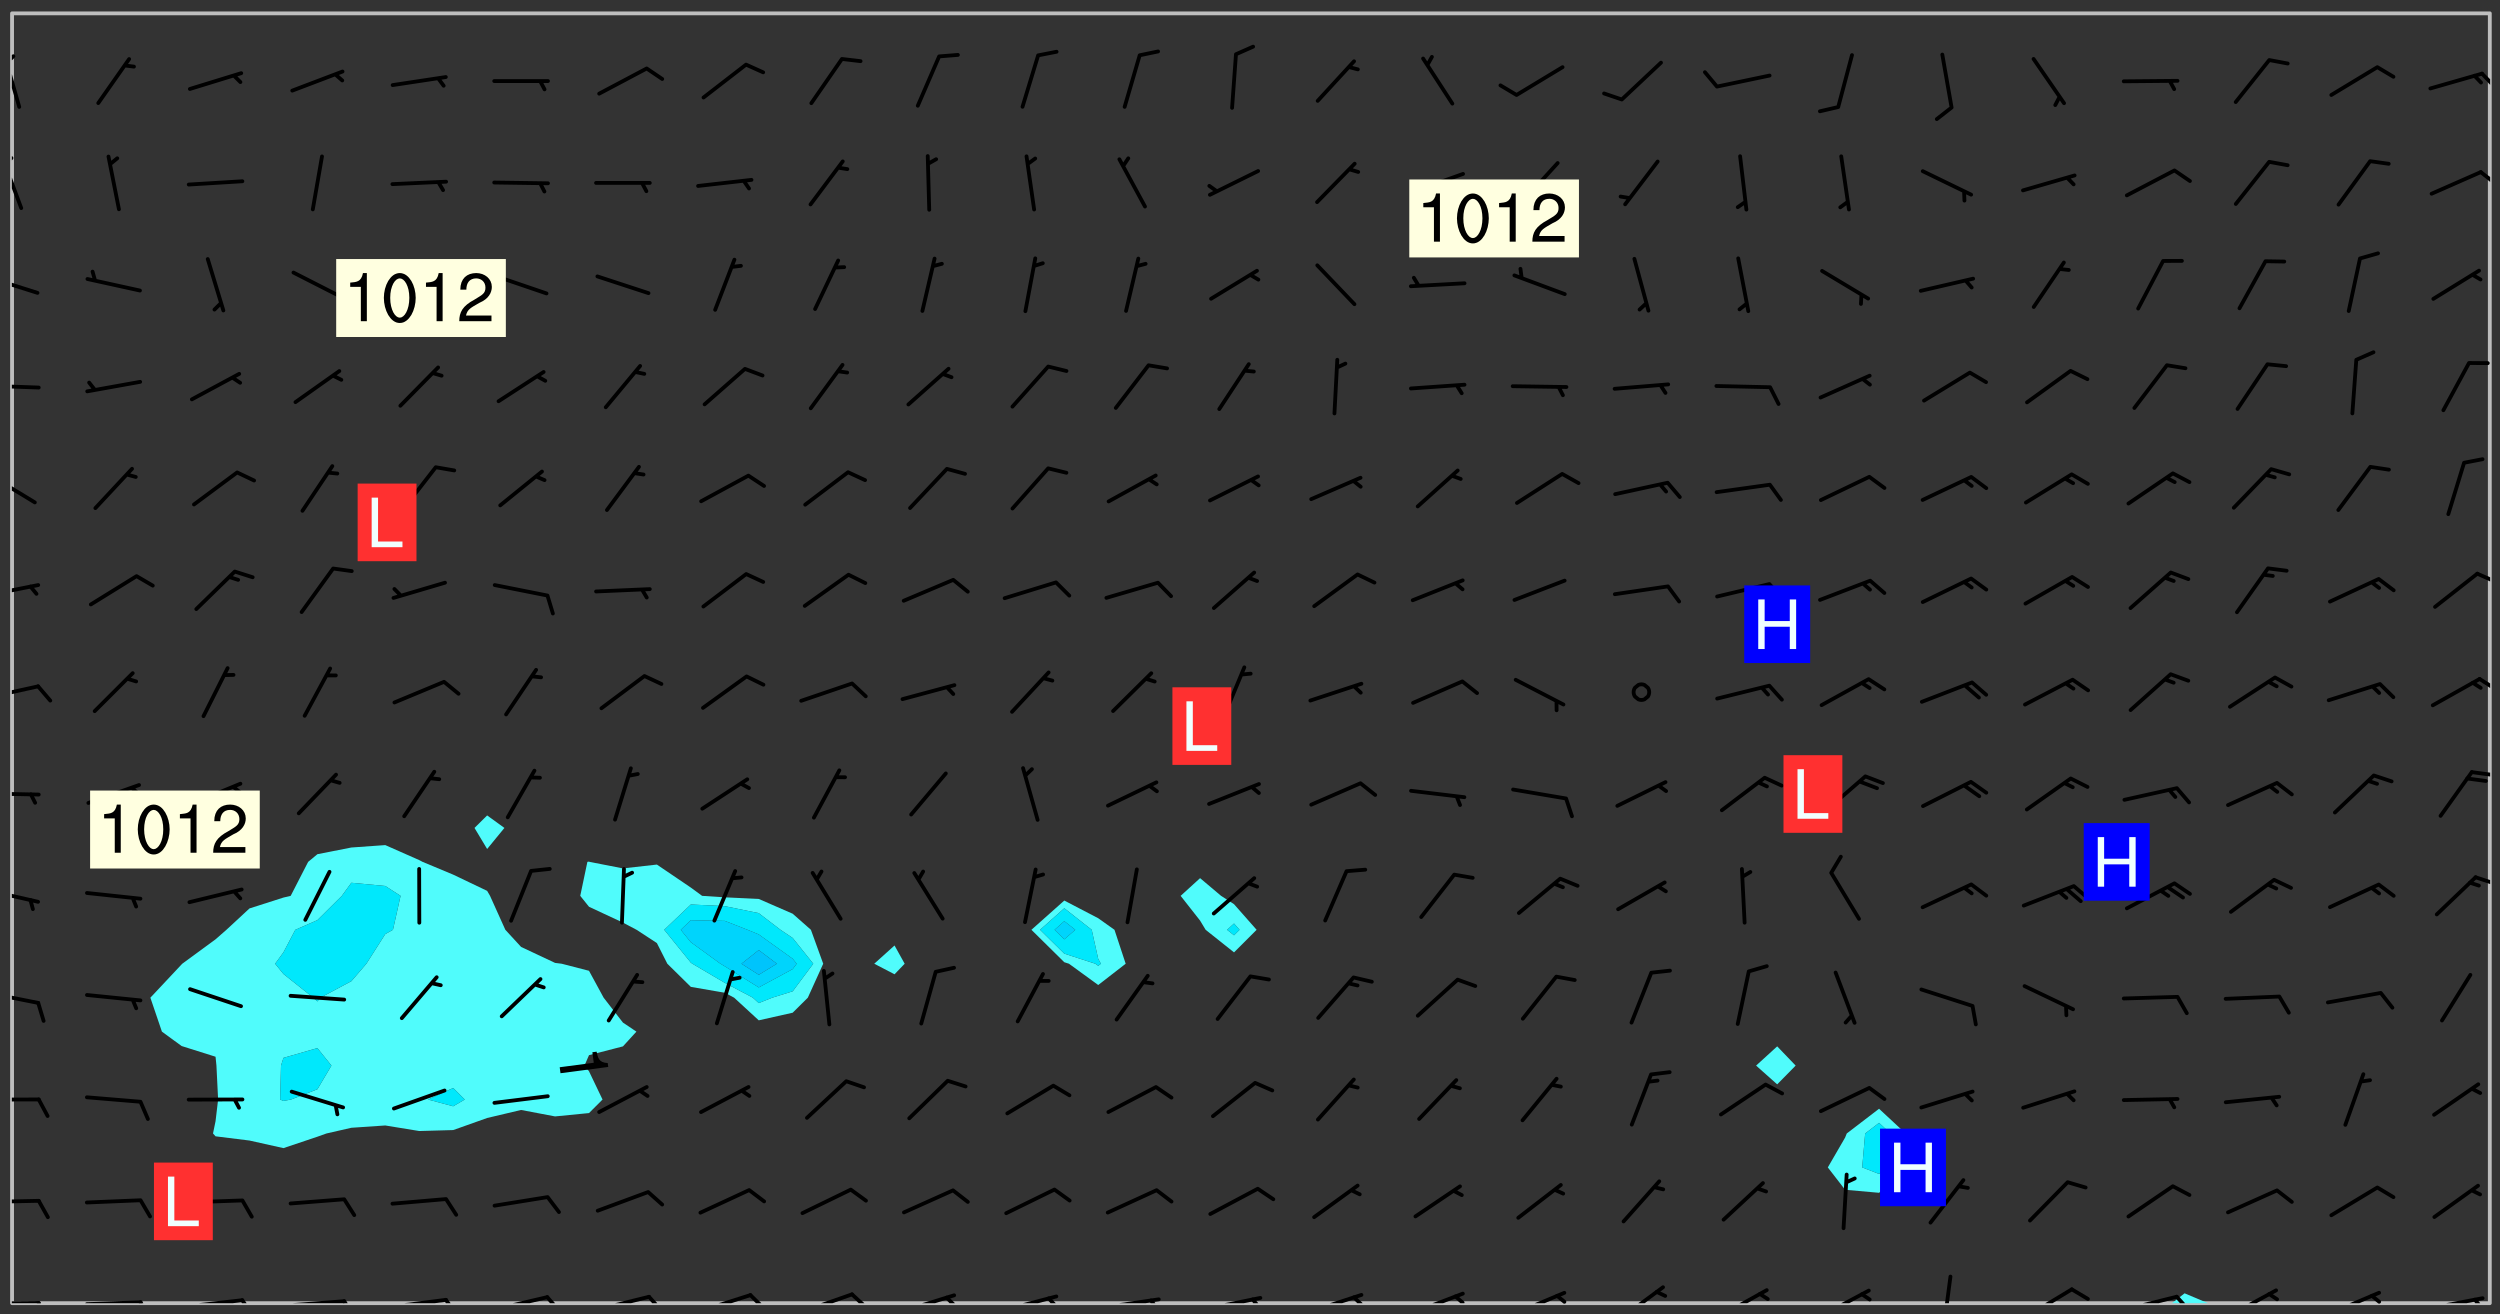 <svg xmlns="http://www.w3.org/2000/svg" role="img" xmlns:xlink="http://www.w3.org/1999/xlink" viewBox="142.45 309.95 326.84 171.84"><rect x="142.45" y="309.95" width="326.84" height="171.84" fill="#333333" stroke="none"/><defs><clipPath id="clip2"><path d="M 144 311.672 L 145 311.672 L 145 480.328 L 144 480.328 Z M 144 311.672"/></clipPath><clipPath id="clip3"><path d="M 144 311.672 L 468 311.672 L 468 480.328 L 144 480.328 Z M 144 311.672"/></clipPath><clipPath id="clip4"><path d="M 426 479 L 432 479 L 432 480.328 L 426 480.328 Z M 426 479"/></clipPath><clipPath id="clip5"><path d="M 467 311.672 L 468 311.672 L 468 480.328 L 467 480.328 Z M 467 311.672"/></clipPath><clipPath id="clip6"><path d="M 144 480 L 148 480 L 148 480.328 L 144 480.328 Z M 144 480"/></clipPath><clipPath id="clip7"><path d="M 147 480 L 149 480 L 149 480.328 L 147 480.328 Z M 147 480"/></clipPath><clipPath id="clip8"><path d="M 153 479 L 162 479 L 162 480.328 L 153 480.328 Z M 153 479"/></clipPath><clipPath id="clip9"><path d="M 160 479 L 163 479 L 163 480.328 L 160 480.328 Z M 160 479"/></clipPath><clipPath id="clip10"><path d="M 166 479 L 175 479 L 175 480.328 L 166 480.328 Z M 166 479"/></clipPath><clipPath id="clip11"><path d="M 173 479 L 176 479 L 176 480.328 L 173 480.328 Z M 173 479"/></clipPath><clipPath id="clip12"><path d="M 180 479 L 188 479 L 188 480.328 L 180 480.328 Z M 180 479"/></clipPath><clipPath id="clip13"><path d="M 187 479 L 190 479 L 190 480.328 L 187 480.328 Z M 187 479"/></clipPath><clipPath id="clip14"><path d="M 193 479 L 201 479 L 201 480.328 L 193 480.328 Z M 193 479"/></clipPath><clipPath id="clip15"><path d="M 200 479 L 203 479 L 203 480.328 L 200 480.328 Z M 200 479"/></clipPath><clipPath id="clip16"><path d="M 206 479 L 215 479 L 215 480.328 L 206 480.328 Z M 206 479"/></clipPath><clipPath id="clip17"><path d="M 213 479 L 216 479 L 216 480.328 L 213 480.328 Z M 213 479"/></clipPath><clipPath id="clip18"><path d="M 220 479 L 228 479 L 228 480.328 L 220 480.328 Z M 220 479"/></clipPath><clipPath id="clip19"><path d="M 227 479 L 230 479 L 230 480.328 L 227 480.328 Z M 227 479"/></clipPath><clipPath id="clip20"><path d="M 233 479 L 241 479 L 241 480.328 L 233 480.328 Z M 233 479"/></clipPath><clipPath id="clip21"><path d="M 240 479 L 243 479 L 243 480.328 L 240 480.328 Z M 240 479"/></clipPath><clipPath id="clip22"><path d="M 246 478 L 255 478 L 255 480.328 L 246 480.328 Z M 246 478"/></clipPath><clipPath id="clip23"><path d="M 253 478 L 256 478 L 256 480.328 L 253 480.328 Z M 253 478"/></clipPath><clipPath id="clip24"><path d="M 260 479 L 268 479 L 268 480.328 L 260 480.328 Z M 260 479"/></clipPath><clipPath id="clip25"><path d="M 265 479 L 268 479 L 268 480.328 L 265 480.328 Z M 265 479"/></clipPath><clipPath id="clip26"><path d="M 273 479 L 281 479 L 281 480.328 L 273 480.328 Z M 273 479"/></clipPath><clipPath id="clip27"><path d="M 279 479 L 281 479 L 281 480.328 L 279 480.328 Z M 279 479"/></clipPath><clipPath id="clip28"><path d="M 286 479 L 295 479 L 295 480.328 L 286 480.328 Z M 286 479"/></clipPath><clipPath id="clip29"><path d="M 292 479 L 294 479 L 294 480.328 L 292 480.328 Z M 292 479"/></clipPath><clipPath id="clip30"><path d="M 300 479 L 308 479 L 308 480.328 L 300 480.328 Z M 300 479"/></clipPath><clipPath id="clip31"><path d="M 305 479 L 308 479 L 308 480.328 L 305 480.328 Z M 305 479"/></clipPath><clipPath id="clip32"><path d="M 313 478 L 321 478 L 321 480.328 L 313 480.328 Z M 313 478"/></clipPath><clipPath id="clip33"><path d="M 319 479 L 321 479 L 321 480.328 L 319 480.328 Z M 319 479"/></clipPath><clipPath id="clip34"><path d="M 326 478 L 334 478 L 334 480.328 L 326 480.328 Z M 326 478"/></clipPath><clipPath id="clip35"><path d="M 332 479 L 334 479 L 334 480.328 L 332 480.328 Z M 332 479"/></clipPath><clipPath id="clip36"><path d="M 340 478 L 348 478 L 348 480.328 L 340 480.328 Z M 340 478"/></clipPath><clipPath id="clip37"><path d="M 345 479 L 348 479 L 348 480.328 L 345 480.328 Z M 345 479"/></clipPath><clipPath id="clip38"><path d="M 353 477 L 361 477 L 361 480.328 L 353 480.328 Z M 353 477"/></clipPath><clipPath id="clip39"><path d="M 367 478 L 374 478 L 374 480.328 L 367 480.328 Z M 367 478"/></clipPath><clipPath id="clip40"><path d="M 372 478 L 374 478 L 374 480.328 L 372 480.328 Z M 372 478"/></clipPath><clipPath id="clip41"><path d="M 380 478 L 388 478 L 388 480.328 L 380 480.328 Z M 380 478"/></clipPath><clipPath id="clip42"><path d="M 385 478 L 388 478 L 388 480.328 L 385 480.328 Z M 385 478"/></clipPath><clipPath id="clip43"><path d="M 396 476 L 398 476 L 398 480.328 L 396 480.328 Z M 396 476"/></clipPath><clipPath id="clip44"><path d="M 407 478 L 414 478 L 414 480.328 L 407 480.328 Z M 407 478"/></clipPath><clipPath id="clip45"><path d="M 413 478 L 416 478 L 416 480.328 L 413 480.328 Z M 413 478"/></clipPath><clipPath id="clip46"><path d="M 419 479 L 428 479 L 428 480.328 L 419 480.328 Z M 419 479"/></clipPath><clipPath id="clip47"><path d="M 426 479 L 429 479 L 429 480.328 L 426 480.328 Z M 426 479"/></clipPath><clipPath id="clip48"><path d="M 433 478 L 441 478 L 441 480.328 L 433 480.328 Z M 433 478"/></clipPath><clipPath id="clip49"><path d="M 438 478 L 441 478 L 441 480.328 L 438 480.328 Z M 438 478"/></clipPath><clipPath id="clip50"><path d="M 446 478 L 454 478 L 454 480.328 L 446 480.328 Z M 446 478"/></clipPath><clipPath id="clip51"><path d="M 452 479 L 454 479 L 454 480.328 L 452 480.328 Z M 452 479"/></clipPath><clipPath id="clip52"><path d="M 459 479 L 468 479 L 468 480.328 L 459 480.328 Z M 459 479"/></clipPath><clipPath id="clip53"><path d="M 465 479 L 468 479 L 468 480.328 L 465 480.328 Z M 465 479"/></clipPath><clipPath id="clip54"><path d="M 144 466 L 148 466 L 148 468 L 144 468 Z M 144 466"/></clipPath><clipPath id="clip55"><path d="M 144 453 L 148 453 L 148 454 L 144 454 Z M 144 453"/></clipPath><clipPath id="clip56"><path d="M 144 439 L 148 439 L 148 442 L 144 442 Z M 144 439"/></clipPath><clipPath id="clip57"><path d="M 144 426 L 148 426 L 148 429 L 144 429 Z M 144 426"/></clipPath><clipPath id="clip58"><path d="M 465 424 L 468 424 L 468 426 L 465 426 Z M 465 424"/></clipPath><clipPath id="clip59"><path d="M 144 413 L 148 413 L 148 415 L 144 415 Z M 144 413"/></clipPath><clipPath id="clip60"><path d="M 465 410 L 468 410 L 468 412 L 465 412 Z M 465 410"/></clipPath><clipPath id="clip61"><path d="M 144 399 L 148 399 L 148 402 L 144 402 Z M 144 399"/></clipPath><clipPath id="clip62"><path d="M 466 398 L 468 398 L 468 401 L 466 401 Z M 466 398"/></clipPath><clipPath id="clip63"><path d="M 144 386 L 148 386 L 148 389 L 144 389 Z M 144 386"/></clipPath><clipPath id="clip64"><path d="M 466 384 L 468 384 L 468 387 L 466 387 Z M 466 384"/></clipPath><clipPath id="clip65"><path d="M 144 371 L 148 371 L 148 376 L 144 376 Z M 144 371"/></clipPath><clipPath id="clip66"><path d="M 144 360 L 148 360 L 148 361 L 144 361 Z M 144 360"/></clipPath><clipPath id="clip67"><path d="M 144 345 L 148 345 L 148 349 L 144 349 Z M 144 345"/></clipPath><clipPath id="clip68"><path d="M 144 330 L 146 330 L 146 338 L 144 338 Z M 144 330"/></clipPath><clipPath id="clip69"><path d="M 144 330 L 145 330 L 145 332 L 144 332 Z M 144 330"/></clipPath><clipPath id="clip70"><path d="M 466 332 L 468 332 L 468 335 L 466 335 Z M 466 332"/></clipPath><clipPath id="clip71"><path d="M 144 316 L 146 316 L 146 325 L 144 325 Z M 144 316"/></clipPath><clipPath id="clip72"><path d="M 144 317 L 145 317 L 145 319 L 144 319 Z M 144 317"/></clipPath><clipPath id="clip73"><path d="M 466 319 L 468 319 L 468 322 L 466 322 Z M 466 319"/></clipPath><g id="surface994" clip-path="url(#clip1)"><path fill="#fff" fill-opacity="0" fill-rule="evenodd" d="M 0 0 L 1000 0 L 1000 1000 L 0 1000 Z M 0 0"/><path fill="#d3d3d3" fill-opacity="0" fill-rule="evenodd" d="M162.152 355.867L161.918 356.16 161.977 356.395 162.094 356.566 162.27 356.801 162.562 357.148 162.676 357.207 162.793 357.035 162.852 356.801 163.027 356.625 163.492 356.449 164.191 356.449 164.426 356.742 164.715 357.559 164.773 357.734 164.949 357.965 165.301 358.199 166 358.898 166.172 359.074 166.406 359.422 166.641 359.832 166.93 360.414 167.34 360.879 167.57 361.113 167.805 361.289 167.922 361.52 168.098 361.812 168.27 362.977 168.27 363.211 168.328 363.5 168.387 363.617 168.504 363.734 168.852 364.145 168.969 364.316 169.145 364.492 169.32 364.727 169.438 364.898 169.609 365.25 169.668 365.484 169.902 365.891 170.137 365.832 169.961 366.008 169.902 366.938 169.32 366.938 169.086 366.824 168.738 366.938 168.621 367.055 168.562 367.348 168.504 367.523 168.387 367.695 167.922 367.988 167.863 368.223 167.805 368.336 167.805 368.98 167.863 369.152 167.863 369.562 167.922 369.621 167.922 370.027 167.98 370.434 168.098 370.609 168.156 370.668 168.387 371.309 168.328 371.602 168.328 372.301 168.27 372.883 168.27 373.117 168.211 373.348 168.156 373.699 168.156 375.621 168.211 375.738 168.637 375.738 168.27 375.855 168.246 376.207 169.137 377.375 170.879 377.914 172.219 378.273 172.219 378.812 172.309 379.621 172.844 380.336 174.363 380.605 175.254 380.52 175.344 381.684 175.879 381.863 177.039 381.684 179.094 380.699 180.254 380.336 182.133 380.16 183.828 379.98 183.648 380.699 182.133 380.785 180.883 380.875 180.078 381.145 179.004 381.953 179.273 382.672 179.809 383.57 179.629 384.195 179.363 385.004 179.629 386.082 180.254 386.98 181.059 387.16 182.309 386.98 182.043 387.703 182.141 388.207 182.195 388.5 182.195 388.672 182.254 388.965 182.254 389.371 182.43 389.488 182.781 389.605 183.188 389.605 183.48 389.43 183.594 389.312 183.652 389.195 183.77 388.965 183.828 388.789 184.18 388.324 184.41 388.148 184.586 388.09 184.762 388.148 184.82 388.324 184.938 389.312 184.992 389.781 185.051 389.953 185.168 390.188 185.344 390.246 186.16 390.305 186.449 390.305 186.566 390.539 186.625 390.945 186.684 391.297 186.684 392.402 186.801 392.695 186.918 393.043 187.207 393.742 187.383 394.094 187.965 394.848 188.316 395.023 188.488 395.082 188.957 395.316 189.598 395.781 189.945 396.016 190.238 396.191 190.531 396.246 190.762 396.309 191.578 396.656 191.871 396.832 191.984 397.004 192.336 397.355 192.453 397.531 192.977 398.172 192.977 398.461 193.035 398.812 193.035 399.16 193.094 399.512 193.152 399.801 193.27 399.859 193.441 399.918 193.617 399.918 194.199 400.152 194.375 400.27 194.551 400.559 194.727 400.793 194.84 401.027 195.133 401.258 195.25 401.375 195.25 401.785 195.309 401.84 195.598 402.074 195.832 402.191 195.891 402.309 196.008 402.48 196.066 402.598 196.297 402.832 196.355 403.008 196.59 403.066 196.707 403.125 196.59 403.238 196.531 403.355 196.531 403.473 196.414 403.766 196.297 404.055 196.297 404.637 196.473 404.754 196.59 404.812 196.648 404.93 196.766 405.047 196.879 405.105 197.055 405.453 197.113 405.805 197.172 406.211 197.172 406.387 197.113 406.562 196.996 407.262 196.996 407.434 197.113 407.609 197.406 407.902 197.812 407.902 197.988 408.02 198.105 408.191 198.223 408.484 198.223 408.719 197.695 408.719 197.465 408.484 197.23 408.484 197.055 408.543 196.996 409.242 197.055 409.59 197.172 409.766 197.348 410.176 197.465 410.406 197.754 410.875 197.93 410.93 198.453 410.93 198.688 410.988 199.445 411.629 199.504 411.922 199.504 412.156 199.562 412.215 199.793 412.562 199.793 412.914 199.676 413.086 199.676 413.379 199.969 413.668 200.262 413.844 200.434 413.902 200.727 414.078 201.02 414.195 201.602 414.602 201.891 414.836 202.184 415.012 202.402 415.172 202.418 415.184 202.648 415.359 203.289 415.883 203.465 416.117 203.582 416.293 203.758 416.469 203.871 416.641 203.871 417.281 203.988 417.457 204.457 417.574 205.039 417.691 205.273 417.75 205.504 417.863 205.797 417.98 205.91 418.039 206.496 418.391 206.785 418.562 206.961 418.625 207.137 418.68 207.312 418.738 208.012 419.09 208.301 419.266 208.535 419.32 208.824 419.496 209.059 419.613 209.699 420.02 209.992 420.137 210.164 420.195 210.398 420.254 210.809 420.312 211.039 420.371 211.273 420.488 211.332 420.66 210.922 420.836 211.391 420.895 211.449 421.188 211.562 421.422 211.738 421.477 211.973 421.535 212.148 421.594 212.555 421.711 213.195 421.945 213.312 422.117 213.371 422.352 213.371 422.527 213.312 422.645 213.254 423.051 213.488 423.285 213.605 423.344 213.953 423.461 214.594 423.691 214.77 423.809 215.059 423.926 215.234 424.102 215.469 424.566 216.051 425.672 216.227 425.848 216.574 426.023 216.75 426.141 217.102 426.258 218.148 426.781 218.383 426.84 218.848 426.953 219.141 427.012 219.605 427.188 220.363 427.77 220.598 428.004 220.945 428.469 221.121 428.645 221.41 428.879 222.227 429.578 222.52 429.754 222.809 430.043 223.102 430.219 223.395 430.508 224.09 431.148 224.266 431.324 224.559 431.559 224.848 431.793 225.316 432.082 225.957 432.664 226.305 432.898 226.539 433.191 226.887 433.539 227.238 434.004 228.172 434.996 228.52 435.402 228.637 435.578 228.871 435.637 228.984 435.754 229.629 435.93 229.859 436.043 230.094 436.102 230.387 436.277 230.617 436.395 231.551 437.094 231.957 437.5 232.191 437.676 232.598 437.852 232.832 437.969 233.648 438.316 233.996 438.551 234.23 438.668 234.523 438.957 234.754 439.074 235.512 439.426 235.863 439.598 236.094 439.656 236.387 439.773 236.621 439.832 237.492 440.008 238.309 440.008 238.777 440.238 238.949 440.297 239.824 440.996 240.289 441.113 240.582 441.172 240.758 441.23 240.988 441.289 241.457 441.348 241.805 441.406 242.156 441.465 242.562 441.523 242.855 441.523 243.027 441.582 243.027 441.812 243.203 441.988 243.496 441.988 243.844 442.047 244.195 442.105 244.895 442.223 245.535 442.223 246 441.988 246.293 441.812 246.465 441.695 246.875 441.523 247.164 441.348 248.098 440.883 248.566 440.59 249.09 440.297 249.555 440.125 250.02 439.949 251.07 439.484 251.359 439.367 251.77 439.25 252.059 439.133 252.586 438.957 254.102 438.258 254.684 437.91 254.973 437.852 255.266 437.793 255.613 437.676 256.488 437.445 256.84 437.328 256.953 437.328 257.188 437.27 258.062 437.035 258.297 436.977 259.109 436.977 259.461 436.918 260.277 436.801 260.449 436.742 260.801 436.688 261.094 436.629 261.324 436.57 262.141 436.395 262.316 436.336 262.664 436.336 262.898 436.277 263.363 436.16 264.121 435.988 264.355 435.93 264.703 435.93 265.113 435.812 265.402 435.754 266.688 435.695 266.977 435.695 267.387 435.637 267.617 435.578 267.793 435.578 268.668 435.461 269.074 435.461 269.484 435.344 269.832 435.344 270.184 435.23 271.055 435.172 272.805 435.172 273.852 435.461 274.262 435.578 274.551 435.695 274.902 435.812 275.191 435.93 276.242 436.102 276.531 436.16 276.824 436.16 277.117 436.219 277.289 436.277 277.699 436.336 277.871 436.395 277.988 436.453 278.105 436.453 278.223 436.512 278.574 436.57 278.688 436.57 279.098 436.637 281.02 437.031 282.945 437.426 284.465 437.875 286.16 438.594 288.305 439.398 289.91 438.68 291.34 437.875 292.5 436.797 293.75 436.348 296.785 435.629 298.66 435.27 300.805 433.922 303.039 432.668 305.539 431.41 307.234 430.961 309.02 430.781 310.18 430.512 310.805 431.051 312.145 430.781 312.859 429.793 313.844 428.449 314.289 428.27 315.094 427.91 316.969 427.371 318.754 426.922 320.004 426.652 321.164 426.562 322.863 426.473 324.824 426.203 326.074 426.113 326.613 426.113 327.238 426.023 328.129 426.023 330.273 425.844 332.684 425.664 335.273 425.574 336.969 425.754 338.578 425.844 340.008 426.203 341.168 426.922 343.043 427.91 344.203 429.438 344.469 430.152 345.098 430.242 345.453 431.141 345.988 431.68 346.523 433.207 347.598 433.566 348.133 433.566 347.328 434.102 347.418 435.809 348.133 438.504 349.023 439.309 349.918 440.297 350.633 441.555 352.418 442.094 353.938 441.914 354.293 443.258 355.902 442.453 356.883 441.914 357.152 442.184 357.469 441.969 357.688 441.824 358.488 442.273 358.938 441.914 359.293 441.914 359.828 441.645 360.367 440.926 360.902 440.656 361.527 439.668 362.688 440.117 363.527 440.488 364.922 441.105 366.617 440.926 368.223 440.926 370.008 441.016 370.188 439.309 370.723 437.965 371.527 438.234 372.02 439.082 372.422 439.488 372.332 440.027 372.332 440.387 373.047 440.836 373.758 440.566 375.188 440.566 375.547 441.555 375.992 442.812 376.707 444.156 377.957 444.785 379.652 445.414 380.367 445.234 380.547 444.695 381.527 444.605 381.977 444.965 382.062 446.223 381.797 446.852 381.262 447.031 381.262 447.57 381.977 448.555 382.242 449.094 383.227 450.082 384.027 451.16 383.762 451.52 383.672 452.418 383.047 454.75 382.691 456.816 382.602 458.609 382.422 459.328 382.332 459.867 382.332 461.305 381.352 463.188 380.992 464.895 380.457 465.793 379.652 466.961 379.387 467.5 381.441 468.754 381.527 469.113 381.172 469.652 381.082 469.473 381.082 470.281 381.172 471.719 380.727 472.434 379.652 472.527 379.387 473.242 379.922 474.141 380.727 474.859 381.887 475.668 383.227 475.938 383.672 476.297 383.316 476.746 381.527 476.656 380.277 476.207 379.562 475.488 378.938 475.398 378.762 478.988 378.574 480.297 467.934 480.297 467.934 311.703 412.664 311.703 412.664 360.785 413.426 360.91 416.715 361.453 418.738 364.289 418.738 367.043 421.09 367.375 423.438 367.707 427.488 367.707 426.109 371.867 424.086 372.574 422.062 373.277 421.52 373.621 418.926 375.238 418.738 375.355 416.715 373.277 415.984 370.535 413.312 368.457 411.938 364.957 411.871 364.875 409.914 362.203 412.664 360.785 412.664 311.703 294.422 311.703 294.422 403.117 294.539 403.148 294.672 403.16 294.746 403.234 294.852 403.281 294.941 403.34 295.027 403.398 295.117 403.457 295.414 403.754 295.473 403.844 295.504 403.961 295.531 404.078 295.547 404.215 295.516 404.332 295.457 404.422 295.398 404.508 295.355 404.613 295.309 404.715 295.281 404.836 295.281 404.98 295.457 405.25 295.605 405.398 295.68 405.484 295.754 405.559 295.797 405.664 295.859 405.754 295.918 405.84 295.961 405.945 296.02 406.035 296.066 406.137 296.109 406.242 296.168 406.328 296.285 406.508 296.359 406.582 296.422 406.668 296.48 406.758 296.523 406.863 296.582 406.953 296.641 407.039 296.703 407.129 296.762 407.219 296.805 407.32 296.922 407.5 296.996 407.574 297.055 407.66 297.129 407.734 297.219 407.793 297.324 407.84 297.473 407.84 297.605 407.824 297.738 407.84 297.84 407.793 297.914 407.719 297.961 407.617 297.945 407.484 297.945 407.336 297.898 407.23 297.871 407.113 297.824 407.012 297.797 406.891 297.754 406.789 297.691 406.699 297.648 406.598 297.605 406.492 297.574 406.375 297.559 406.242 297.547 406.105 297.633 406.047 297.691 405.961 297.812 405.93 297.855 406.035 297.871 406.168 297.871 406.285 297.93 406.387 297.988 406.477 298.078 406.535 298.227 406.684 298.285 406.773 298.328 406.879 298.316 406.98 298.402 407.039 298.508 407.086 298.594 407.145 298.684 407.203 298.758 407.277 298.641 407.305 298.535 407.352 298.449 407.41 298.375 407.484 298.316 407.574 298.254 407.66 298.227 407.781 298.18 407.883 298.137 407.988 298.105 408.105 298.094 408.238 298.078 408.371 298.078 408.52 298.105 408.637 298.152 408.742 298.195 408.844 298.254 408.934 298.328 409.008 298.418 409.066 298.492 409.141 298.582 409.199 298.641 409.289 298.684 409.395 298.73 409.496 298.848 409.527 298.98 409.543 299.129 409.543 299.246 409.512 299.352 409.555 299.395 409.66 299.441 409.762 299.469 409.883 299.5 410 299.527 410.117 299.559 410.238 299.586 410.355 299.691 410.398 299.793 410.445 299.926 410.43 300.074 410.578 300.137 410.664 300.211 410.738 300.281 410.812 300.371 410.875 300.477 410.918 300.578 410.961 300.695 410.992 300.832 411.008 300.949 410.977 301.023 410.902 301.051 410.785 301.039 410.652 301.008 410.531 300.98 410.414 301.023 410.309 301.141 410.309 301.23 410.371 301.348 410.398 301.496 410.398 301.629 410.414 301.777 410.414 301.91 410.43 302.043 410.414 302.191 410.414 302.324 410.398 302.457 410.387 302.594 410.398 302.711 410.371 302.844 410.355 303.035 410.297 302.977 410.473 302.961 410.605 302.934 410.727 302.918 410.859 302.859 410.945 302.727 410.961 302.621 411.008 302.516 411.051 302.398 411.082 302.281 411.109 302.016 411.141 301.867 411.141 301.734 411.156 301.66 411.23 301.719 411.316 301.867 411.465 301.984 411.645 302.059 411.715 302.148 411.777 302.238 411.836 302.324 411.895 302.414 411.953 302.516 411.996 302.621 412.059 302.727 412.102 302.812 412.16 302.918 412.207 303.02 412.25 303.199 412.367 303.258 412.457 303.215 412.559 303.168 412.664 303.184 412.797 303.406 413.02 303.465 413.109 303.508 413.211 303.539 413.332 303.582 413.434 303.598 413.566 303.629 413.684 303.641 413.82 303.672 413.938 303.82 414.086 303.922 414.129 304.027 414.172 304.145 414.203 304.277 414.219 304.414 414.234 304.531 414.234 304.648 414.203 304.738 414.145 304.781 414.039 304.828 413.938 304.871 413.832 304.902 413.715 304.914 413.582 304.914 413.434 304.902 413.301 304.887 413.168 304.855 413.051 304.812 412.945 304.766 412.84 304.723 412.738 304.68 412.633 304.664 412.5 304.68 412.367 304.707 412.25 304.738 412.133 304.766 412.012 304.812 411.91 304.902 411.852 304.988 411.789 305.062 411.715 305.152 411.656 305.375 411.434 305.434 411.348 305.508 411.273 305.625 411.094 305.684 411.008 305.684 410.859 305.609 410.785 305.508 410.738 305.402 410.695 305.301 410.652 305.242 410.562 305.195 410.457 305.168 410.34 305.258 410.281 305.375 410.25 305.477 410.207 305.656 410.09 305.805 409.941 305.816 409.809 305.805 409.703 305.715 409.645 305.582 409.66 305.434 409.66 305.301 409.676 305.168 409.66 305.047 409.629 304.961 409.57 304.887 409.496 304.828 409.406 304.766 409.32 304.648 409.141 304.59 409.055 304.621 408.934 304.707 408.875 304.828 408.844 304.887 408.758 304.887 408.637 304.855 408.52 304.797 408.43 304.738 408.344 304.691 408.238 304.664 408.121 304.648 407.988 304.707 407.898 304.781 407.824 304.871 407.766 304.988 407.586 305.062 407.512 305.121 407.426 305.27 407.277 305.391 407.246 305.523 407.23 305.656 407.246 305.73 407.32 305.773 407.426 305.789 407.559 305.758 407.676 305.641 407.707 305.508 407.719 305.359 407.867 305.316 407.973 305.27 408.074 305.242 408.195 305.211 408.312 305.211 408.461 305.242 408.578 305.285 408.684 305.344 408.773 305.418 408.844 305.492 408.918 305.609 408.949 305.73 408.977 305.848 408.949 305.98 408.934 306.098 408.934 306.188 408.992 306.262 409.066 306.309 409.172 306.367 409.258 306.469 409.305 306.602 409.32 306.707 409.363 306.793 409.422 306.781 409.527 306.707 409.602 306.527 409.719 306.469 409.809 306.379 409.867 306.309 409.941 306.234 410.016 306.172 410.105 306.145 410.223 306.129 410.355 306.145 410.488 306.129 410.621 306.129 410.77 306.145 410.902 306.172 411.02 306.203 411.141 306.277 411.215 306.367 411.273 306.453 411.332 306.543 411.391 306.66 411.422 306.66 411.508 306.559 411.555 306.469 411.613 306.203 411.645 306.086 411.672 305.938 411.672 305.832 411.715 305.73 411.762 305.672 411.852 305.609 412.086 305.598 412.219 305.566 412.34 305.551 412.473 305.551 412.766 305.539 412.898 305.551 413.035 305.566 413.168 305.699 413.184 305.832 413.195 305.953 413.227 306.039 413.285 306.113 413.359 306.16 413.465 306.203 413.566 306.219 413.699 306.219 414.145 306.203 414.277 306.203 414.723 306.234 414.988 306.262 415.105 306.277 415.238 306.309 415.355 306.395 415.566 306.426 415.832 306.426 415.98 306.395 416.098 306.367 416.215 306.336 416.336 306.309 416.453 306.277 416.57 306.246 416.691 306.234 416.824 306.219 416.957 306.309 417.016 306.426 416.984 306.527 417 306.574 417.105 306.543 417.371 306.543 417.812 306.5 417.918 306.453 418.023 306.41 418.125 306.367 418.23 306.309 418.316 306.277 418.438 306.234 418.555 306.203 418.672 306.188 418.805 306.203 418.938 306.262 419.027 306.367 419.074 306.453 419.133 306.512 419.219 306.5 419.355 306.469 419.473 306.426 419.574 306.426 420.02 306.41 420.152 306.41 420.301 306.379 420.418 306.336 420.523 306.309 420.641 306.262 420.746 306.219 420.848 306.188 420.969 306.16 421.086 306.129 421.219 306.098 421.336 306.07 421.453 306.027 421.559 305.996 421.676 305.965 421.797 305.953 421.93 305.938 422.062 305.938 422.359 305.965 422.477 305.965 422.625 306.012 423.023 306.039 423.141 306.098 423.23 306.219 423.262 306.367 423.262 306.5 423.246 306.559 423.336 306.559 423.453 306.5 423.543 306.41 423.602 306.309 423.645 306.203 423.691 306.113 423.75 306.027 423.809 305.891 423.824 305.773 423.793 305.641 423.777 305.539 423.824 305.477 423.91 305.465 424.047 305.449 424.18 305.418 424.297 305.391 424.414 305.375 424.547 305.344 424.668 305.344 424.965 305.359 425.098 305.391 425.215 305.391 425.363 305.402 425.496 305.402 425.645 305.375 425.762 305.328 425.863 305.301 425.984 305.27 426.102 305.211 426.191 305.137 426.266 305.035 426.309 304.93 426.355 304.812 426.383 304.691 426.414 304.59 426.367 304.648 426.281 304.754 426.234 304.781 426.117 304.812 426 304.84 425.879 304.871 425.762 304.871 425.613 304.887 425.48 304.855 425.363 304.812 425.258 304.707 425.273 304.633 425.348 304.531 425.391 304.441 425.453 304.367 425.527 304.324 425.629 304.309 425.762 304.277 425.879 304.25 426 304.219 426.117 304.191 426.234 304.16 426.355 304.133 426.473 304.102 426.59 304.059 426.695 303.969 426.754 303.879 426.754 303.762 426.723 303.73 426.637 303.746 426.5 303.715 426.383 303.715 426.234 303.703 426.102 303.703 425.953 303.641 425.719 303.613 425.598 303.57 425.496 303.523 425.391 303.465 425.305 303.406 425.215 303.363 425.109 303.301 425.023 303.152 424.875 303.082 424.801 302.977 424.754 302.871 424.711 302.77 424.668 302.473 424.371 302.383 424.297 302.297 424.238 302.191 424.195 302.102 424.133 302.016 424.074 301.91 424.031 301.82 423.973 301.734 423.91 301.66 423.84 301.555 423.793 301.469 423.734 301.363 423.691 301.273 423.629 301.172 423.586 301.066 423.543 300.98 423.484 300.875 423.438 300.77 423.395 300.668 423.348 300.578 423.289 300.477 423.246 300.371 423.203 300.281 423.141 300.164 423.113 300.031 423.098 299.898 423.113 299.75 423.113 299.617 423.129 299.5 423.098 299.41 423.039 299.336 422.965 299.246 422.906 299.145 422.859 298.996 422.859 298.875 422.832 298.773 422.789 298.699 422.715 298.582 422.535 298.492 422.477 298.391 422.434 298.301 422.371 298.195 422.328 298.105 422.27 298.02 422.211 297.914 422.164 297.855 422.078 297.797 421.988 297.754 421.883 297.707 421.781 297.633 421.707 297.547 421.648 297.473 421.574 297.383 421.516 297.16 421.293 297.117 421.188 297.086 420.922 297.191 420.879 297.336 420.879 297.441 420.922 297.516 420.996 297.605 421.055 297.691 421.113 297.797 421.16 297.887 421.219 298.035 421.367 298.105 421.441 298.254 421.59 298.316 421.676 298.391 421.75 298.477 421.809 298.551 421.883 298.641 421.945 298.73 422.004 298.816 422.062 299.086 422.238 299.188 422.285 299.293 422.328 299.395 422.371 299.441 422.297 299.5 422.211 299.574 422.137 299.645 422.062 299.75 422.105 299.824 422.18 299.883 422.27 299.926 422.371 299.973 422.477 300.016 422.582 300.137 422.609 300.254 422.582 300.328 422.492 300.371 422.387 300.43 422.297 300.504 422.223 300.609 422.18 300.727 422.152 300.859 422.164 300.949 422.223 301.098 422.371 301.156 422.461 301.199 422.566 301.246 422.668 301.289 422.773 301.332 422.875 301.438 422.922 301.543 422.965 301.676 422.98 301.762 422.922 301.82 422.832 301.895 422.758 302 422.715 302.117 422.742 302.223 422.789 302.324 422.832 302.43 422.875 302.531 422.922 302.711 423.039 302.711 423.156 302.695 423.289 302.711 423.422 302.727 423.559 302.785 423.645 302.887 423.691 303.008 423.719 303.125 423.75 303.273 423.75 303.391 423.719 303.449 423.629 303.629 423.512 303.688 423.422 303.762 423.348 303.82 423.262 303.938 423.082 304.117 422.965 304.234 422.996 304.324 423.055 304.367 423.129 304.352 423.262 304.352 423.379 304.441 423.438 304.59 423.438 304.723 423.422 304.855 423.41 305.121 423.379 305.227 423.336 305.344 423.305 305.465 423.277 305.539 423.203 305.609 423.129 305.672 423.039 305.656 422.934 305.609 422.832 305.508 422.789 305.402 422.773 305.285 422.801 305.02 422.832 304.871 422.832 304.797 422.758 304.707 422.699 304.59 422.668 304.473 422.641 304.34 422.625 304.191 422.625 304.059 422.641 303.762 422.641 303.656 422.594 303.508 422.445 303.465 422.344 303.406 422.254 303.629 422.031 303.715 421.973 303.82 421.93 303.938 421.898 304.07 421.883 304.203 421.898 304.34 421.914 304.441 421.957 304.574 421.945 304.664 421.883 304.766 421.84 304.828 421.75 304.781 421.648 304.691 421.59 304.574 421.559 304.473 421.516 304.414 421.426 304.352 421.336 304.352 421.219 304.367 421.086 304.473 421.039 304.547 420.969 304.547 420.848 304.457 420.789 304.426 420.672 304.516 420.613 304.59 420.539 304.633 420.434 304.691 420.344 304.738 420.242 304.754 420.109 304.754 419.961 304.707 419.855 304.664 419.754 304.574 419.695 304.441 419.68 304.34 419.637 304.203 419.621 304.086 419.59 303.641 419.59 303.508 419.574 303.375 419.562 303.242 419.547 303.125 419.516 302.977 419.516 302.844 419.5 302.711 419.488 302.445 419.457 302.324 419.414 302.238 419.355 302.164 419.281 302.164 419.133 302.176 419 302.281 418.953 302.383 418.91 302.516 418.895 302.668 418.895 302.801 418.879 303.094 418.879 303.215 418.91 303.316 418.953 303.406 419.012 303.641 419.074 303.762 419.027 303.852 418.969 303.953 418.926 304.086 418.91 304.191 418.953 304.293 419 304.426 419.012 304.547 418.984 304.691 418.984 304.812 418.953 304.93 418.926 305.035 418.879 305.109 418.805 305.195 418.746 305.344 418.598 305.402 418.512 305.449 418.406 305.477 418.289 305.492 418.184 305.391 418.141 305.301 418.082 305.184 418.051 305.078 418.008 304.988 417.945 304.914 417.859 304.84 417.785 304.738 417.742 304.633 417.695 304.531 417.652 304.473 417.562 304.426 417.461 304.34 417.25 304.277 417.164 304.219 417.074 304.145 417 304.059 416.941 303.789 416.941 303.672 416.973 303.582 417.031 303.48 417.074 303.348 417.09 303.242 417.074 303.215 416.957 303.152 416.867 303.035 416.836 302.934 416.793 302.785 416.645 302.754 416.527 302.738 416.422 302.812 416.348 302.992 416.23 303.109 416.203 303.227 416.172 303.363 416.188 303.465 416.23 303.57 416.273 303.672 416.32 303.777 416.363 303.895 416.395 304.027 416.41 304.145 416.438 304.277 416.453 304.383 416.438 304.473 416.379 304.398 416.305 304.293 416.262 304.219 416.188 304.145 416.098 303.996 415.949 303.91 415.891 303.82 415.832 303.746 415.758 303.656 415.699 303.555 415.652 303.434 415.625 303.332 415.578 303.227 415.535 303.109 415.504 303.008 415.461 302.887 415.43 302.738 415.43 302.621 415.461 302.516 415.504 302.43 415.566 302.25 415.684 302.164 415.742 302.074 415.801 301.969 415.848 301.883 415.906 301.777 415.949 301.676 415.992 301.57 416.039 301.496 416.113 301.438 416.203 301.379 416.289 301.332 416.395 301.273 416.48 301.199 416.555 301.066 416.543 300.949 416.512 300.832 416.512 300.758 416.586 300.668 416.645 300.594 416.719 300.504 416.777 300.418 416.836 300.312 416.883 300.211 416.926 300.074 416.941 299.973 416.898 299.824 416.75 299.719 416.703 299.633 416.703 299.527 416.75 299.426 416.793 299.305 416.824 299.188 416.793 299.113 416.719 299.113 416.602 299.145 416.48 299.219 416.41 299.277 416.32 299.352 416.246 299.469 416.215 299.574 416.172 299.867 416.172 300 416.156 300.137 416.141 300.238 416.098 300.328 416.039 300.43 415.992 300.52 415.934 300.652 415.922 300.742 415.98 300.875 415.992 300.965 415.934 301.051 415.875 301.156 415.832 301.246 415.773 301.332 415.711 301.422 415.652 301.57 415.504 301.629 415.418 301.688 415.328 301.793 415.285 301.926 415.27 302.043 415.297 302.164 415.328 302.223 415.27 302.281 415.18 302.312 414.914 302.34 414.797 302.445 414.809 302.578 414.824 302.68 414.781 302.77 414.723 302.828 414.633 302.902 414.559 302.961 414.469 303.008 414.367 303.02 414.234 303.008 414.102 302.961 413.996 302.812 413.848 302.754 413.758 302.695 413.672 302.652 413.566 302.652 413.121 302.668 412.988 302.668 412.84 302.68 412.707 302.621 412.648 302.531 412.707 302.43 412.664 302.25 412.547 302.164 412.488 302.102 412.398 302.043 412.309 301.969 412.234 301.883 412.176 301.762 412.207 301.66 412.219 301.555 412.266 301.469 412.324 301.363 412.367 301.215 412.516 301.125 412.574 301.039 412.633 300.949 412.695 300.844 412.738 300.711 412.754 300.711 412.633 300.816 412.59 300.934 412.559 301.008 412.488 301.051 412.383 301.051 412.234 301.023 412.117 300.875 411.969 300.742 411.953 300.594 411.953 300.477 411.984 300.371 412.027 300.27 412.07 300.18 412.133 300.062 412.16 299.988 412.086 300 411.953 299.957 411.852 299.914 411.746 299.824 411.688 299.707 411.715 299.586 411.746 299.469 411.777 299.367 411.82 299.246 411.852 299.145 411.895 299.039 411.938 298.949 411.996 298.848 412.012 298.848 411.895 298.863 411.762 298.805 411.672 298.73 411.715 298.582 411.863 298.523 411.953 298.449 412.027 298.402 412.133 298.359 412.234 298.285 412.309 298.227 412.398 298.152 412.473 298.094 412.559 298.02 412.633 297.93 412.695 297.855 412.766 297.781 412.84 297.68 412.855 297.547 412.871 297.441 412.828 297.441 412.707 297.59 412.559 297.633 412.457 297.691 412.367 297.738 412.266 297.781 412.16 297.84 412.07 297.871 411.953 297.914 411.852 297.945 411.73 297.973 411.613 298.02 411.508 298.062 411.406 298.105 411.301 298.18 411.23 298.27 411.168 298.359 411.109 298.461 411.066 298.758 411.066 299.023 411.035 299.129 410.992 299.055 410.918 298.938 410.887 298.832 410.844 298.742 410.785 298.641 410.738 298.551 410.68 298.449 410.637 298.344 410.594 298.254 410.531 298.168 410.473 298.062 410.43 297.961 410.387 297.84 410.355 297.723 410.324 297.621 410.281 297.5 410.25 297.398 410.207 297.309 410.148 297.266 410.043 297.25 409.91 297.352 409.867 297.484 409.852 297.621 409.867 297.754 409.852 297.855 409.809 297.914 409.719 297.93 409.613 297.84 409.555 297.766 409.48 297.664 409.438 297.574 409.379 297.426 409.23 297.383 409.125 297.367 408.992 297.367 408.699 297.309 408.609 297.219 408.551 297.145 408.477 297.102 408.371 297.07 408.254 297.012 408.164 296.938 408.09 296.82 408.062 296.746 407.988 296.656 407.93 296.566 407.867 296.48 407.809 296.406 407.734 296.348 407.648 296.301 407.543 296.215 407.484 296.066 407.336 295.871 407.277 295.738 407.293 295.637 407.336 295.562 407.41 295.516 407.512 295.473 407.617 295.414 407.707 295.355 407.793 295.059 408.09 294.969 408.148 294.883 408.148 294.82 408.062 294.777 407.957 294.809 407.84 294.867 407.75 294.895 407.633 294.883 407.5 294.793 407.438 294.688 407.484 294.57 407.512 294.453 407.543 294.184 407.719 294.082 407.766 293.965 407.793 293.859 407.84 293.77 407.898 293.668 407.941 293.609 407.855 293.562 407.75 293.578 407.617 293.625 407.512 293.695 407.438 293.77 407.367 293.828 407.277 293.828 407.129 293.785 407.023 293.547 407.023 293.445 407.07 293.414 407.188 293.387 407.305 293.355 407.426 293.281 407.469 293.148 407.484 293.074 407.438 293.031 407.336 292.988 407.23 292.941 407.129 292.898 407.023 292.777 407.055 292.676 407.098 292.543 407.113 292.426 407.145 292.32 407.188 292.23 407.246 292.129 407.293 292.008 407.32 291.875 407.336 291.773 407.293 291.715 407.203 291.668 407.098 291.625 406.996 291.582 406.891 291.582 406.773 291.641 406.684 291.727 406.625 291.906 406.508 292.008 406.461 292.113 406.418 292.219 406.359 292.32 406.316 292.41 406.254 292.512 406.211 292.617 406.152 292.719 406.105 292.809 406.047 292.914 406.004 293.016 405.961 293.105 405.898 293.207 405.855 293.344 405.84 293.461 405.871 293.562 405.914 293.684 405.945 293.785 405.988 293.891 406.035 293.992 406.078 294.098 406.121 294.199 406.168 294.305 406.211 294.406 406.254 294.512 406.301 294.598 406.359 294.703 406.402 294.82 406.434 294.926 406.477 295.027 406.523 295.117 406.582 295.223 406.625 295.324 406.668 295.43 406.715 295.547 406.742 295.648 406.789 295.77 406.816 295.918 406.816 296.004 406.758 296.02 406.656 296.078 406.566 296.051 406.449 295.977 406.375 295.859 406.195 295.785 406.121 295.695 406.047 295.516 405.93 295.43 405.871 295.324 405.828 295.223 405.781 294.953 405.605 294.895 405.516 294.82 405.441 294.762 405.352 294.719 405.25 294.688 405.133 294.672 404.996 294.672 404.434 294.66 404.301 294.645 404.168 294.613 404.051 294.598 403.918 294.586 403.785 294.555 403.664 294.332 403.441 294.273 403.355 294.258 403.25 294.289 403.133 294.422 403.117 294.422 311.703 172.992 311.703 172.992 313.156 172.934 313.391 172.582 314.441 172.41 314.965 172.293 315.312 172.117 315.723 172 315.895 171.766 316.188 171.535 316.246 171.184 316.246 171.066 316.305 170.836 316.711 170.836 317.004 170.953 317.18 171.184 317.41 171.301 317.645 171.941 318.402 172.234 318.867 172.41 319.102 172.641 319.453 172.875 319.801 173.516 320.617 173.691 321.082 173.863 321.492 173.98 322.188 174.156 322.656 174.273 324.055 174.332 324.52 174.332 325.395 174.449 326.441 174.449 331.223 174.391 331.688 174.039 332.969 173.863 333.492 173.75 333.902 173.398 334.832 172.934 336 172.699 336.582 172.582 336.758 172.41 337.105 172.234 337.512 171.883 338.328 171.824 338.621 171.711 338.914 171.594 339.203 171.535 339.379 171.418 340.254 171.359 340.66 171.301 340.777 171.242 340.953 171.184 341.125 170.953 341.652 170.836 341.824 170.836 342.059 170.719 342.293 170.66 342.465 170.484 343.051 170.484 343.34 170.426 343.516 170.426 343.809 170.367 343.922 170.309 344.449 170.309 344.621 170.254 344.855 170.254 347.477 170.078 348.293 169.961 348.469 169.785 348.703 169.668 348.875 169.555 349.109 168.969 350.043 168.738 350.332 168.445 350.797 168.27 351.031 167.98 351.383 167.629 352.082 167.516 352.312 167.34 352.723 167.164 352.953 166.758 353.48 165.941 354.18 165.648 354.352 165.359 354.586 165.184 354.703 165.008 354.879 164.484 355.285 163.957 355.461 163.785 355.637 163.551 355.691 162.91 355.867 162.152 355.867M174.363 386.891L173.289 387.34 173.648 388.234 174.898 387.52 175.344 386.98 174.363 386.891"/><path fill="#d3d3d3" fill-opacity="0" fill-rule="evenodd" d="M201.508 416.598L200.613 416.598 201.062 417.227 202.043 417.586 202.848 417.496 203.293 416.508 203.117 416.598 202.402 416.242 201.508 416.598M356.129 475.668L356.07 475.145 356.07 474.852 356.184 474.559 356.242 474.328 356.711 473.859 356.824 473.859 356.941 473.746 357.059 473.688 357.234 473.688 357.469 473.629 357.816 473.629 358.051 473.688 358.168 473.746 358.398 473.918 358.457 474.094 358.574 474.676 358.574 474.969 358.457 475.145 358.285 475.434 358.109 475.609 357.582 476.133 357.352 476.367 357.234 476.426 357.059 476.426 356.941 476.367 356.535 476.074 356.359 475.957 356.242 475.898 356.184 475.785 356.129 475.668M362.77 464.711L362.711 464.539 362.711 463.43 362.77 463.258 362.945 463.199 363.117 463.141 363.293 463.141 363.527 463.082 363.645 463.141 363.703 463.84 363.645 464.012 363.527 464.188 363.41 464.246 363.176 464.77 363.062 464.828 362.828 464.828 362.77 464.711M372.383 450.32L372.266 450.145 372.266 449.445 372.559 448.57 372.676 448.398 372.852 448.047 372.965 447.816 373.082 447.523 373.434 446.766 373.551 446.535 373.723 446.301 373.898 446.301 374.016 446.242 374.656 446.242 374.773 446.301 375.008 446.535 375.18 446.648 375.531 446.941 375.648 447.059 375.762 447.234 375.762 447.348 375.879 447.406 375.996 447.523 375.996 448.223 375.938 448.398 375.938 448.629 375.879 448.805 375.531 449.855 375.414 450.086 375.297 450.32 375.18 450.379 374.949 450.613 374.309 450.902 373.434 450.902 373.023 450.785 372.383 450.32"/><path fill="none" stroke="#bebebe" stroke-linecap="round" stroke-linejoin="round" stroke-miterlimit="10" stroke-width=".5" d="M 431.957 354.305 L 108.027 354.305 L 108.027 185.68 L 431.957 185.68 L 431.957 354.305" transform="matrix(1 0 0 -1 36 666)"/><g clip-path="url(#clip2)"><path fill="#fff" fill-opacity="0" fill-rule="evenodd" d="M 144 475.891 L 144 480.328 L 144.004 480.328 L 144 480.328 L 144 311.672 L 144.004 311.672 L 144 311.672 L 144 475.891"/></g><g clip-path="url(#clip3)"><path fill="#fff" fill-opacity="0" fill-rule="evenodd" d="M 144.004 480.328 L 144.004 311.672 L 192.82 311.672 L 192.82 420.434 L 188.383 420.75 L 183.945 421.625 L 182.734 422.629 L 180.453 427.07 L 179.508 427.293 L 175.066 428.715 L 172.051 431.508 L 170.629 432.754 L 166.277 435.945 L 166.191 436.035 L 162.109 440.383 L 163.617 444.82 L 166.191 446.703 L 170.629 448.102 L 170.746 449.262 L 170.965 453.699 L 170.629 456.531 L 170.297 458.137 L 170.629 458.508 L 175.066 459.059 L 179.508 460.051 L 183.945 458.559 L 185.125 458.137 L 188.383 457.391 L 192.82 457.09 L 197.262 457.816 L 201.699 457.691 L 206.137 456.113 L 210.574 455.062 L 215.016 455.906 L 219.453 455.469 L 221.223 453.699 L 219.453 450.004 L 218.863 449.262 L 219.453 447.898 L 223.891 446.75 L 225.652 444.82 L 223.891 443.641 L 221.367 440.383 L 219.453 436.867 L 215.887 435.945 L 215.016 435.836 L 210.574 433.746 L 208.516 431.508 L 206.516 427.07 L 206.137 426.418 L 201.699 424.297 L 197.703 422.629 L 197.262 422.398 L 192.82 420.434 L 192.82 311.672 L 206.137 311.672 L 206.137 416.555 L 204.484 418.191 L 206.137 420.945 L 208.395 418.191 L 206.137 416.555 L 206.137 311.672 L 219.453 311.672 L 219.453 422.59 L 219.242 422.629 L 218.309 427.07 L 219.453 428.496 L 223.891 430.57 L 225.672 431.508 L 228.328 433.242 L 229.695 435.945 L 232.766 438.969 L 237.207 439.738 L 238.426 440.383 L 241.645 443.344 L 246.082 442.348 L 248.062 440.383 L 250.074 435.945 L 248.465 431.508 L 246.082 429.406 L 241.645 427.473 L 237.207 427.262 L 234.242 427.07 L 232.766 425.988 L 228.328 422.98 L 223.891 423.48 L 219.527 422.629 L 219.453 422.59 L 219.453 311.672 L 259.398 311.672 L 259.398 433.559 L 256.746 435.945 L 259.398 437.324 L 260.723 435.945 L 259.398 433.559 L 259.398 311.672 L 281.59 311.672 L 281.59 427.684 L 277.293 431.508 L 281.59 435.746 L 282.203 435.945 L 286.027 438.727 L 289.617 435.945 L 288.152 431.508 L 286.027 429.996 L 281.59 427.684 L 281.59 311.672 L 299.344 311.672 L 299.344 424.754 L 296.801 427.07 L 299.344 430.305 L 300.07 431.508 L 303.781 434.461 L 306.734 431.508 L 303.781 428.16 L 302.09 427.07 L 299.344 424.754 L 299.344 311.672 L 374.793 311.672 L 374.793 446.746 L 372.035 449.262 L 374.793 451.715 L 377.207 449.262 L 374.793 446.746 L 374.793 311.672 L 388.109 311.672 L 388.109 454.902 L 383.887 458.137 L 383.672 458.672 L 381.41 462.574 L 383.672 465.496 L 388.109 465.891 L 392.078 462.574 L 391.586 458.137 L 388.109 454.902 L 388.109 311.672 L 467.996 311.672 L 467.996 480.328 L 431.129 480.328 L 428.055 479.031 L 426.398 480.328 L 144.004 480.328"/></g><path fill="#50fcfc" fill-rule="evenodd" d="M 163.617 444.82 L 162.109 440.383 L 166.191 436.035 L 166.277 435.945 L 170.629 432.754 L 172.051 431.508 L 175.066 428.715 L 179.508 427.293 L 180.453 427.07 L 182.734 422.629 L 183.945 421.625 L 188.383 420.75 L 188.383 425.359 L 187.141 427.07 L 183.945 430.242 L 181.055 431.508 L 179.508 434.453 L 178.418 435.945 L 179.508 437.289 L 183.402 440.383 L 183.945 440.875 L 183.945 446.973 L 179.508 448.25 L 179.188 449.262 L 179.078 453.699 L 179.508 453.883 L 180.496 453.699 L 183.945 452.355 L 185.781 449.262 L 183.945 446.973 L 183.945 440.875 L 184.328 440.383 L 188.383 438.23 L 190.348 435.945 L 192.82 432.066 L 193.824 431.508 L 194.82 427.07 L 192.82 425.781 L 188.383 425.359 L 188.383 420.75 L 192.82 420.434 L 197.262 422.398 L 197.703 422.629 L 201.699 424.297 L 201.699 452.188 L 198.414 453.699 L 201.699 454.582 L 203.211 453.699 L 201.699 452.188 L 201.699 424.297 L 206.137 426.418 L 206.516 427.07 L 208.516 431.508 L 210.574 433.746 L 215.016 435.836 L 215.887 435.945 L 219.453 436.867 L 221.367 440.383 L 223.891 443.641 L 225.652 444.82 L 223.891 446.75 L 219.453 447.898 L 218.863 449.262 L 219.453 450.004 L 221.223 453.699 L 219.453 455.469 L 215.016 455.906 L 210.574 455.062 L 206.137 456.113 L 201.699 457.691 L 197.262 457.816 L 192.82 457.09 L 188.383 457.391 L 185.125 458.137 L 183.945 458.559 L 179.508 460.051 L 175.066 459.059 L 170.629 458.508 L 170.297 458.137 L 170.629 456.531 L 170.965 453.699 L 170.746 449.262 L 170.629 448.102 L 166.191 446.703 L 163.617 444.82"/><path fill="#00e8fc" fill-rule="evenodd" d="M179.508 437.289L178.418 435.945 179.508 434.453 181.055 431.508 183.945 430.242 187.141 427.07 188.383 425.359 192.82 425.781 194.82 427.07 193.824 431.508 192.82 432.066 190.348 435.945 188.383 438.23 184.328 440.383 183.945 440.875 183.402 440.383 179.508 437.289M179.508 453.883L179.078 453.699 179.188 449.262 179.508 448.25 183.945 446.973 185.781 449.262 183.945 452.355 180.496 453.699 179.508 453.883M201.699 454.582L198.414 453.699 201.699 452.188 203.211 453.699 201.699 454.582"/><path fill="#50fcfc" fill-rule="evenodd" d="M206.137 420.945L204.484 418.191 206.137 416.555 208.395 418.191 206.137 420.945M219.453 428.496L218.309 427.07 219.242 422.629 219.453 422.59 219.527 422.629 223.891 423.48 228.328 422.98 232.766 425.988 232.766 428.199 229.289 431.508 232.766 435.801 232.965 435.945 237.207 438.441 240.875 440.383 241.645 441.09 243.406 440.383 246.082 439.551 248.773 435.945 246.082 432.574 244.488 431.508 241.645 429.332 237.207 428.418 232.766 428.199 232.766 425.988 234.242 427.07 237.207 427.262 241.645 427.473 246.082 429.406 248.465 431.508 250.074 435.945 248.062 440.383 246.082 442.348 241.645 443.344 238.426 440.383 237.207 439.738 232.766 438.969 229.695 435.945 228.328 433.242 225.672 431.508 223.891 430.57 219.453 428.496"/><path fill="#00e8fc" fill-rule="evenodd" d="M 232.766 435.801 L 229.289 431.508 L 232.766 428.199 L 232.766 430.254 L 231.449 431.508 L 232.766 433.133 L 236.637 435.945 L 237.207 436.281 L 241.645 439.043 L 246.082 436.645 L 246.602 435.945 L 246.082 435.293 L 241.645 432.113 L 240.18 431.508 L 237.207 430.344 L 232.766 430.254 L 232.766 428.199 L 237.207 428.418 L 241.645 429.332 L 244.488 431.508 L 246.082 432.574 L 248.773 435.945 L 246.082 439.551 L 243.406 440.383 L 241.645 441.09 L 240.875 440.383 L 237.207 438.441 L 232.965 435.945 L 232.766 435.801"/><path fill="#00d4fc" fill-rule="evenodd" d="M 232.766 433.133 L 231.449 431.508 L 232.766 430.254 L 237.207 430.344 L 240.18 431.508 L 241.645 432.113 L 241.645 434.16 L 239.387 435.945 L 241.645 437.391 L 244.016 435.945 L 241.645 434.16 L 241.645 432.113 L 246.082 435.293 L 246.602 435.945 L 246.082 436.645 L 241.645 439.043 L 237.207 436.281 L 236.637 435.945 L 232.766 433.133"/><path fill="#00c4fc" fill-rule="evenodd" d="M 241.645 437.391 L 239.387 435.945 L 241.645 434.16 L 244.016 435.945 L 241.645 437.391"/><path fill="#50fcfc" fill-rule="evenodd" d="M259.398 437.324L256.746 435.945 259.398 433.559 260.723 435.945 259.398 437.324M281.59 435.746L277.293 431.508 281.59 427.684 281.59 428.691 278.43 431.508 281.59 434.625 285.652 435.945 286.027 436.219 286.379 435.945 286.027 435.316 285.176 431.508 281.59 428.691 281.59 427.684 286.027 429.996 288.152 431.508 289.617 435.945 286.027 438.727 282.203 435.945 281.59 435.746"/><path fill="#00e8fc" fill-rule="evenodd" d="M 281.59 434.625 L 278.43 431.508 L 281.59 428.691 L 281.59 430.379 L 280.32 431.508 L 281.59 432.758 L 283.027 431.508 L 281.59 430.379 L 281.59 428.691 L 285.176 431.508 L 286.027 435.316 L 286.379 435.945 L 286.027 436.219 L 285.652 435.945 L 281.59 434.625"/><path fill="#00d4fc" fill-rule="evenodd" d="M 281.59 432.758 L 280.32 431.508 L 281.59 430.379 L 283.027 431.508 L 281.59 432.758"/><path fill="#50fcfc" fill-rule="evenodd" d="M 299.344 430.305 L 296.801 427.07 L 299.344 424.754 L 302.09 427.07 L 303.781 428.16 L 303.781 430.684 L 302.871 431.508 L 303.781 432.23 L 304.504 431.508 L 303.781 430.684 L 303.781 428.16 L 306.734 431.508 L 303.781 434.461 L 300.07 431.508 L 299.344 430.305"/><path fill="#00e8fc" fill-rule="evenodd" d="M 303.781 432.23 L 302.871 431.508 L 303.781 430.684 L 304.504 431.508 L 303.781 432.23"/><path fill="#50fcfc" fill-rule="evenodd" d="M374.793 451.715L372.035 449.262 374.793 446.746 377.207 449.262 374.793 451.715M383.672 465.496L381.41 462.574 383.672 458.672 383.887 458.137 388.109 454.902 388.109 456.746 386.293 458.137 385.906 462.574 388.109 463.426 389.129 462.574 389.605 458.137 388.109 456.746 388.109 454.902 391.586 458.137 392.078 462.574 388.109 465.891 383.672 465.496"/><path fill="#00e8fc" fill-rule="evenodd" d="M 388.109 463.426 L 385.906 462.574 L 386.293 458.137 L 388.109 456.746 L 389.605 458.137 L 389.129 462.574 L 388.109 463.426"/><g clip-path="url(#clip4)"><path fill="#50fcfc" fill-rule="evenodd" d="M 426.398 480.328 L 428.055 479.031 L 431.129 480.328 L 426.398 480.328"/></g><g clip-path="url(#clip5)"><path fill="#fff" fill-opacity="0" fill-rule="evenodd" d="M 467.996 480.328 L 468 480.328 L 468 311.672 L 467.996 311.672 L 468 311.672 L 468 480.328 L 467.996 480.328"/></g><path fill="#fff" fill-opacity="0" fill-rule="evenodd" d="M 213.387 446.52 L 214.148 452.312 L 224.023 451.016 L 223.262 445.223 L 213.387 446.52"/><path fill-rule="evenodd" d="M 221.902 448.93 L 221.969 449.438 L 215.727 450.258 L 215.625 449.477 L 220.074 448.891 L 219.895 447.516 L 220.445 447.441 L 220.582 447.988 L 220.668 448.23 L 220.785 448.445 L 220.953 448.629 L 221.184 448.777 L 221.496 448.879 L 221.902 448.93"/><g clip-path="url(#clip6)"><path fill="none" stroke="#000" stroke-linecap="round" stroke-linejoin="round" stroke-miterlimit="10" stroke-width=".5" d="M 111.512 185.703 L 104.488 185.637" transform="matrix(1 0 0 -1 36 666)"/></g><g clip-path="url(#clip7)"><path fill="none" stroke="#000" stroke-linecap="round" stroke-linejoin="round" stroke-miterlimit="10" stroke-width=".5" d="M 111.512 185.703 L 112.688 183.547" transform="matrix(1 0 0 -1 36 666)"/></g><g clip-path="url(#clip8)"><path fill="none" stroke="#000" stroke-linecap="round" stroke-linejoin="round" stroke-miterlimit="10" stroke-width=".5" d="M 124.828 185.793 L 117.805 185.551" transform="matrix(1 0 0 -1 36 666)"/></g><g clip-path="url(#clip9)"><path fill="none" stroke="#000" stroke-linecap="round" stroke-linejoin="round" stroke-miterlimit="10" stroke-width=".5" d="M 124.828 185.793 L 126.055 183.668" transform="matrix(1 0 0 -1 36 666)"/></g><g clip-path="url(#clip10)"><path fill="none" stroke="#000" stroke-linecap="round" stroke-linejoin="round" stroke-miterlimit="10" stroke-width=".5" d="M 138.121 186.066 L 131.141 185.277" transform="matrix(1 0 0 -1 36 666)"/></g><g clip-path="url(#clip11)"><path fill="none" stroke="#000" stroke-linecap="round" stroke-linejoin="round" stroke-miterlimit="10" stroke-width=".5" d="M 138.121 186.066 L 139.508 184.043" transform="matrix(1 0 0 -1 36 666)"/></g><g clip-path="url(#clip12)"><path fill="none" stroke="#000" stroke-linecap="round" stroke-linejoin="round" stroke-miterlimit="10" stroke-width=".5" d="M 151.449 185.934 L 144.441 185.406" transform="matrix(1 0 0 -1 36 666)"/></g><g clip-path="url(#clip13)"><path fill="none" stroke="#000" stroke-linecap="round" stroke-linejoin="round" stroke-miterlimit="10" stroke-width=".5" d="M 151.449 185.934 L 152.762 183.859" transform="matrix(1 0 0 -1 36 666)"/></g><g clip-path="url(#clip14)"><path fill="none" stroke="#000" stroke-linecap="round" stroke-linejoin="round" stroke-miterlimit="10" stroke-width=".5" d="M 164.746 186.113 L 157.773 185.227" transform="matrix(1 0 0 -1 36 666)"/></g><g clip-path="url(#clip15)"><path fill="none" stroke="#000" stroke-linecap="round" stroke-linejoin="round" stroke-miterlimit="10" stroke-width=".5" d="M 164.746 186.113 L 166.16 184.109" transform="matrix(1 0 0 -1 36 666)"/></g><g clip-path="url(#clip16)"><path fill="none" stroke="#000" stroke-linecap="round" stroke-linejoin="round" stroke-miterlimit="10" stroke-width=".5" d="M 177.996 186.465 L 171.152 184.875" transform="matrix(1 0 0 -1 36 666)"/></g><g clip-path="url(#clip17)"><path fill="none" stroke="#000" stroke-linecap="round" stroke-linejoin="round" stroke-miterlimit="10" stroke-width=".5" d="M 177.996 186.465 L 179.609 184.617" transform="matrix(1 0 0 -1 36 666)"/></g><g clip-path="url(#clip18)"><path fill="none" stroke="#000" stroke-linecap="round" stroke-linejoin="round" stroke-miterlimit="10" stroke-width=".5" d="M 191.301 186.512 L 184.48 184.832" transform="matrix(1 0 0 -1 36 666)"/></g><g clip-path="url(#clip19)"><path fill="none" stroke="#000" stroke-linecap="round" stroke-linejoin="round" stroke-miterlimit="10" stroke-width=".5" d="M 191.301 186.512 L 192.938 184.684" transform="matrix(1 0 0 -1 36 666)"/></g><g clip-path="url(#clip20)"><path fill="none" stroke="#000" stroke-linecap="round" stroke-linejoin="round" stroke-miterlimit="10" stroke-width=".5" d="M 204.555 186.734 L 197.855 184.609" transform="matrix(1 0 0 -1 36 666)"/></g><g clip-path="url(#clip21)"><path fill="none" stroke="#000" stroke-linecap="round" stroke-linejoin="round" stroke-miterlimit="10" stroke-width=".5" d="M 204.555 186.734 L 206.309 185.016" transform="matrix(1 0 0 -1 36 666)"/></g><g clip-path="url(#clip22)"><path fill="none" stroke="#000" stroke-linecap="round" stroke-linejoin="round" stroke-miterlimit="10" stroke-width=".5" d="M 217.836 186.832 L 211.203 184.512" transform="matrix(1 0 0 -1 36 666)"/></g><g clip-path="url(#clip23)"><path fill="none" stroke="#000" stroke-linecap="round" stroke-linejoin="round" stroke-miterlimit="10" stroke-width=".5" d="M 217.836 186.832 L 219.641 185.168" transform="matrix(1 0 0 -1 36 666)"/></g><g clip-path="url(#clip24)"><path fill="none" stroke="#000" stroke-linecap="round" stroke-linejoin="round" stroke-miterlimit="10" stroke-width=".5" d="M 231.191 186.707 L 224.477 184.637" transform="matrix(1 0 0 -1 36 666)"/></g><g clip-path="url(#clip25)"><path fill="none" stroke="#000" stroke-linecap="round" stroke-linejoin="round" stroke-miterlimit="10" stroke-width=".5" d="M 230.215 186.406 L 231.086 185.539" transform="matrix(1 0 0 -1 36 666)"/></g><g clip-path="url(#clip26)"><path fill="none" stroke="#000" stroke-linecap="round" stroke-linejoin="round" stroke-miterlimit="10" stroke-width=".5" d="M 244.551 186.559 L 237.75 184.785" transform="matrix(1 0 0 -1 36 666)"/></g><g clip-path="url(#clip27)"><path fill="none" stroke="#000" stroke-linecap="round" stroke-linejoin="round" stroke-miterlimit="10" stroke-width=".5" d="M 243.562 186.301 L 244.391 185.398" transform="matrix(1 0 0 -1 36 666)"/></g><g clip-path="url(#clip28)"><path fill="none" stroke="#000" stroke-linecap="round" stroke-linejoin="round" stroke-miterlimit="10" stroke-width=".5" d="M 257.941 186.18 L 250.988 185.164" transform="matrix(1 0 0 -1 36 666)"/></g><g clip-path="url(#clip29)"><path fill="none" stroke="#000" stroke-linecap="round" stroke-linejoin="round" stroke-miterlimit="10" stroke-width=".5" d="M 256.93 186.031 L 257.656 185.043" transform="matrix(1 0 0 -1 36 666)"/></g><g clip-path="url(#clip30)"><path fill="none" stroke="#000" stroke-linecap="round" stroke-linejoin="round" stroke-miterlimit="10" stroke-width=".5" d="M 271.223 186.367 L 264.336 184.973" transform="matrix(1 0 0 -1 36 666)"/></g><g clip-path="url(#clip31)"><path fill="none" stroke="#000" stroke-linecap="round" stroke-linejoin="round" stroke-miterlimit="10" stroke-width=".5" d="M 270.223 186.164 L 271 185.219" transform="matrix(1 0 0 -1 36 666)"/></g><g clip-path="url(#clip32)"><path fill="none" stroke="#000" stroke-linecap="round" stroke-linejoin="round" stroke-miterlimit="10" stroke-width=".5" d="M 284.438 186.758 L 277.754 184.582" transform="matrix(1 0 0 -1 36 666)"/></g><g clip-path="url(#clip33)"><path fill="none" stroke="#000" stroke-linecap="round" stroke-linejoin="round" stroke-miterlimit="10" stroke-width=".5" d="M 283.465 186.441 L 284.348 185.59" transform="matrix(1 0 0 -1 36 666)"/></g><g clip-path="url(#clip34)"><path fill="none" stroke="#000" stroke-linecap="round" stroke-linejoin="round" stroke-miterlimit="10" stroke-width=".5" d="M 297.695 186.926 L 291.129 184.418" transform="matrix(1 0 0 -1 36 666)"/></g><g clip-path="url(#clip35)"><path fill="none" stroke="#000" stroke-linecap="round" stroke-linejoin="round" stroke-miterlimit="10" stroke-width=".5" d="M 296.738 186.559 L 297.664 185.754" transform="matrix(1 0 0 -1 36 666)"/></g><g clip-path="url(#clip36)"><path fill="none" stroke="#000" stroke-linecap="round" stroke-linejoin="round" stroke-miterlimit="10" stroke-width=".5" d="M 310.965 187.031 L 304.488 184.309" transform="matrix(1 0 0 -1 36 666)"/></g><g clip-path="url(#clip37)"><path fill="none" stroke="#000" stroke-linecap="round" stroke-linejoin="round" stroke-miterlimit="10" stroke-width=".5" d="M 310.023 186.637 L 310.973 185.859" transform="matrix(1 0 0 -1 36 666)"/></g><g clip-path="url(#clip38)"><path fill="none" stroke="#000" stroke-linecap="round" stroke-linejoin="round" stroke-miterlimit="10" stroke-width=".5" d="M 323.867 187.762 L 318.215 183.582" transform="matrix(1 0 0 -1 36 666)"/></g><path fill="none" stroke="#000" stroke-linecap="round" stroke-linejoin="round" stroke-miterlimit="10" stroke-width=".5" d="M 323.043 187.152 L 324.152 186.625" transform="matrix(1 0 0 -1 36 666)"/><g clip-path="url(#clip39)"><path fill="none" stroke="#000" stroke-linecap="round" stroke-linejoin="round" stroke-miterlimit="10" stroke-width=".5" d="M 337.426 187.383 L 331.289 183.961" transform="matrix(1 0 0 -1 36 666)"/></g><g clip-path="url(#clip40)"><path fill="none" stroke="#000" stroke-linecap="round" stroke-linejoin="round" stroke-miterlimit="10" stroke-width=".5" d="M 336.531 186.883 L 337.562 186.219" transform="matrix(1 0 0 -1 36 666)"/></g><g clip-path="url(#clip41)"><path fill="none" stroke="#000" stroke-linecap="round" stroke-linejoin="round" stroke-miterlimit="10" stroke-width=".5" d="M 350.77 187.324 L 344.57 184.016" transform="matrix(1 0 0 -1 36 666)"/></g><g clip-path="url(#clip42)"><path fill="none" stroke="#000" stroke-linecap="round" stroke-linejoin="round" stroke-miterlimit="10" stroke-width=".5" d="M 349.867 186.844 L 350.887 186.16" transform="matrix(1 0 0 -1 36 666)"/></g><g clip-path="url(#clip43)"><path fill="none" stroke="#000" stroke-linecap="round" stroke-linejoin="round" stroke-miterlimit="10" stroke-width=".5" d="M 361.445 189.156 L 360.527 182.188" transform="matrix(1 0 0 -1 36 666)"/></g><g clip-path="url(#clip44)"><path fill="none" stroke="#000" stroke-linecap="round" stroke-linejoin="round" stroke-miterlimit="10" stroke-width=".5" d="M 377.309 187.488 L 371.293 183.852" transform="matrix(1 0 0 -1 36 666)"/></g><g clip-path="url(#clip45)"><path fill="none" stroke="#000" stroke-linecap="round" stroke-linejoin="round" stroke-miterlimit="10" stroke-width=".5" d="M 377.309 187.488 L 379.414 186.23" transform="matrix(1 0 0 -1 36 666)"/></g><g clip-path="url(#clip46)"><path fill="none" stroke="#000" stroke-linecap="round" stroke-linejoin="round" stroke-miterlimit="10" stroke-width=".5" d="M 391.027 186.52 L 384.207 184.824" transform="matrix(1 0 0 -1 36 666)"/></g><g clip-path="url(#clip47)"><path fill="none" stroke="#000" stroke-linecap="round" stroke-linejoin="round" stroke-miterlimit="10" stroke-width=".5" d="M 391.027 186.52 L 392.668 184.691" transform="matrix(1 0 0 -1 36 666)"/></g><g clip-path="url(#clip48)"><path fill="none" stroke="#000" stroke-linecap="round" stroke-linejoin="round" stroke-miterlimit="10" stroke-width=".5" d="M 404.016 187.355 L 397.848 183.988" transform="matrix(1 0 0 -1 36 666)"/></g><g clip-path="url(#clip49)"><path fill="none" stroke="#000" stroke-linecap="round" stroke-linejoin="round" stroke-miterlimit="10" stroke-width=".5" d="M 403.117 186.863 L 404.145 186.188" transform="matrix(1 0 0 -1 36 666)"/></g><g clip-path="url(#clip50)"><path fill="none" stroke="#000" stroke-linecap="round" stroke-linejoin="round" stroke-miterlimit="10" stroke-width=".5" d="M 417.484 187.039 L 411.012 184.305" transform="matrix(1 0 0 -1 36 666)"/></g><g clip-path="url(#clip51)"><path fill="none" stroke="#000" stroke-linecap="round" stroke-linejoin="round" stroke-miterlimit="10" stroke-width=".5" d="M 416.543 186.641 L 417.492 185.867" transform="matrix(1 0 0 -1 36 666)"/></g><g clip-path="url(#clip52)"><path fill="none" stroke="#000" stroke-linecap="round" stroke-linejoin="round" stroke-miterlimit="10" stroke-width=".5" d="M 431.012 186.328 L 424.109 185.012" transform="matrix(1 0 0 -1 36 666)"/></g><g clip-path="url(#clip53)"><path fill="none" stroke="#000" stroke-linecap="round" stroke-linejoin="round" stroke-miterlimit="10" stroke-width=".5" d="M 430.008 186.137 L 430.777 185.184" transform="matrix(1 0 0 -1 36 666)"/></g><g clip-path="url(#clip54)"><path fill="none" stroke="#000" stroke-linecap="round" stroke-linejoin="round" stroke-miterlimit="10" stroke-width=".5" d="M 111.512 199.059 L 104.488 198.91" transform="matrix(1 0 0 -1 36 666)"/></g><path fill="none" stroke="#000" stroke-linecap="round" stroke-linejoin="round" stroke-miterlimit="10" stroke-width=".5" d="M111.512 199.059L112.711 196.918M124.824 199.133L117.805 198.84M124.824 199.133L126.066 197.016M138.141 199.109L131.117 198.863M138.141 199.109L139.367 196.984M151.449 199.262L144.441 198.711M151.449 199.262L152.766 197.191M164.762 199.289L157.758 198.684M164.762 199.289L166.094 197.23M178.043 199.547L171.105 198.426M178.043 199.547L179.527 197.59M191.188 200.207L184.594 197.766M191.188 200.207L193.02 198.574M204.395 200.465L198.02 197.508M204.395 200.465L206.348 198.984M217.68 200.523L211.359 197.449M217.68 200.523L219.664 199.078M231.043 200.426L224.629 197.547M231.043 200.426L232.98 198.918M244.305 200.531L237.996 197.441M244.305 200.531L246.293 199.094M257.66 200.449L251.273 197.523M257.66 200.449L259.609 198.961M270.883 200.637L264.68 197.336M270.883 200.637L272.918 199.266M283.941 201.051L278.254 196.922M283.113 200.449L284.215 199.91M297.324 200.949L291.5 197.02M296.477 200.379L297.559 199.805M310.508 201.133L304.941 196.84M309.699 200.508L310.816 200M323.375 201.609L318.707 196.363M322.695 200.848L323.891 200.559M336.93 201.379L331.785 196.594M336.18 200.684L337.34 200.281M347.875 202.492L347.469 195.48M347.816 201.473L348.93 201.984M363.137 201.766L358.836 196.207M362.512 200.957L363.719 200.75M376.766 201.492L371.84 196.48M376.766 201.492L379.117 200.797M390.52 200.965L384.711 197.008M390.52 200.965L392.691 199.82M404.137 200.422L397.727 197.551M404.137 200.422L406.074 198.918M417.254 200.801L411.238 197.172M417.254 200.801L419.359 199.539M430.418 201.035L424.707 196.938M429.586 200.438L430.684 199.895" transform="matrix(1 0 0 -1 36 666)"/><g clip-path="url(#clip55)"><path fill="none" stroke="#000" stroke-linecap="round" stroke-linejoin="round" stroke-miterlimit="10" stroke-width=".5" d="M 111.512 212.312 L 104.488 212.293" transform="matrix(1 0 0 -1 36 666)"/></g><path fill="none" stroke="#000" stroke-linecap="round" stroke-linejoin="round" stroke-miterlimit="10" stroke-width=".5" d="M111.512 212.312L112.672 210.148M124.816 212.012L117.812 212.594M124.816 212.012L125.785 209.758M138.145 212.312L131.117 212.289M137.121 212.309L137.699 211.227M151.305 211.27L144.586 213.332M150.328 211.57L150.559 210.367M164.57 213.48L157.949 211.125M178.062 212.734L171.09 211.867M191 213.938L184.781 210.664M190.094 213.461L191.109 212.77M204.312 213.941L198.098 210.66M203.41 213.465L204.422 212.773M217.09 214.695L211.949 209.906M217.09 214.695L219.41 213.898M230.352 214.754L225.32 209.848M230.352 214.754L232.688 214.008M244.16 214.113L238.141 210.488M244.16 214.113L246.266 212.852M257.578 213.934L251.355 210.668M257.578 213.934L259.605 212.551M270.539 214.477L265.023 210.125M270.539 214.477L272.785 213.492M283.441 214.918L278.75 209.684M282.758 214.156L283.949 213.863M296.84 214.84L291.98 209.762M296.133 214.102L297.312 213.77M309.953 215.02L305.5 209.586M309.305 214.227L310.508 213.988M322.301 215.582L319.781 209.02M322.301 215.582L324.734 215.879M321.934 214.625L323.152 214.777M337.277 214.258L331.438 210.348M337.277 214.258L339.438 213.098M350.84 213.82L344.504 210.781M350.84 213.82L352.816 212.367M364.34 213.344L357.633 211.258M363.363 213.043L364.238 212.18M377.648 213.371L370.953 211.23M376.676 213.059L377.551 212.203M391.129 212.375L384.105 212.23M390.105 212.352L390.707 211.281M404.426 212.66L397.438 211.945M403.41 212.555L404.094 211.535M415.426 215.613L413.07 208.992M415.082 214.648L416.297 214.828M430.453 214.297L424.668 210.309M429.613 213.715L430.703 213.152" transform="matrix(1 0 0 -1 36 666)"/><g clip-path="url(#clip56)"><path fill="none" stroke="#000" stroke-linecap="round" stroke-linejoin="round" stroke-miterlimit="10" stroke-width=".5" d="M 111.445 224.934 L 104.555 226.301" transform="matrix(1 0 0 -1 36 666)"/></g><path fill="none" stroke="#000" stroke-linecap="round" stroke-linejoin="round" stroke-miterlimit="10" stroke-width=".5" d="M111.445 224.934L112.152 222.582M124.812 225.262L117.82 225.969M123.793 225.367L124.258 224.23M137.961 224.504L131.297 226.73M151.449 225.367L144.441 225.863M163.539 228.289L158.98 222.941M162.875 227.512L164.074 227.246M177.109 228.051L172.043 223.18M176.371 227.344L177.535 226.961M189.75 228.598L186.031 222.633M189.207 227.73L190.434 227.645M202.242 228.973L200.168 222.262M201.941 227.996L203.148 228.227M214.16 229.113L214.879 222.121M214.266 228.094L215.285 228.777M228.781 229L226.891 222.234M228.781 229L231.176 229.527M242.805 228.715L239.496 222.516M242.324 227.812L243.551 227.812M256.504 228.48L252.43 222.754M255.91 227.645L257.125 227.488M269.922 228.402L265.637 222.832M269.922 228.402L272.344 227.992M283.406 228.262L278.785 222.973M283.406 228.262L285.797 227.703M282.734 227.492L283.93 227.215M297.016 227.973L291.805 223.258M297.016 227.973L299.324 227.141M309.914 228.367L305.539 222.867M309.914 228.367L312.324 227.922M322.336 228.883L319.746 222.352M322.336 228.883L324.773 229.152M335.078 229.055L333.633 222.18M335.078 229.055L337.434 229.738M348.914 222.328L346.43 228.902M348.551 223.285L347.742 222.363M364.332 224.539L357.641 226.691M364.332 224.539L364.762 222.125M377.473 224.102L371.133 227.133M376.551 224.543L376.602 223.316M391.129 225.723L384.105 225.512M391.129 225.723L392.344 223.59M404.441 225.766L397.422 225.465M404.441 225.766L405.684 223.652M417.703 226.238L410.789 224.996M417.703 226.238L419.223 224.309M429.418 228.598L425.703 222.633" transform="matrix(1 0 0 -1 36 666)"/><g clip-path="url(#clip57)"><path fill="none" stroke="#000" stroke-linecap="round" stroke-linejoin="round" stroke-miterlimit="10" stroke-width=".5" d="M 111.426 238.152 L 104.574 239.711" transform="matrix(1 0 0 -1 36 666)"/></g><path fill="none" stroke="#000" stroke-linecap="round" stroke-linejoin="round" stroke-miterlimit="10" stroke-width=".5" d="M110.43 238.379L110.75 237.195M124.809 238.559L117.82 239.305M123.793 238.668L124.25 237.531M138.043 239.762L131.215 238.102M137.051 239.52L137.867 238.602M149.527 242.07L146.363 235.793M161.25 242.445L161.27 235.418M175.883 242.191L173.266 235.672M175.883 242.191L178.324 242.453M188.023 242.441L187.758 235.422M187.984 241.422L189.09 241.957M202.566 242.172L199.844 235.691M202.172 241.227L203.395 241.34M212.691 241.93L216.352 235.934M213.223 241.059L213.848 242.113M225.98 241.914L229.691 235.949M226.52 241.047L227.137 242.109M241.848 242.375L240.453 235.488M241.645 241.375L242.82 241.723M255.078 242.391L253.852 235.473M270.426 241.242L265.133 236.621M269.656 240.57L270.805 240.133M282.492 242.156L279.699 235.707M282.492 242.156L284.938 242.352M296.57 241.703L292.254 236.16M296.57 241.703L298.984 241.285M310.43 241.176L305.023 236.688M310.43 241.176L312.699 240.242M309.645 240.523L310.777 240.055M324.086 240.684L317.996 237.18M323.199 240.176L324.238 239.523M334.18 242.441L334.535 235.422M334.23 241.418L335.285 242.051M345.855 241.938L349.488 235.926M345.855 241.938L347.113 244.047M364.168 240.426L357.805 237.438M364.168 240.426L366.129 238.953M363.242 239.992L364.223 239.254M377.574 240.207L371.027 237.656M377.574 240.207L379.434 238.605M376.621 239.836L378.48 238.234M375.672 239.465L376.602 238.664M390.727 240.566L384.508 237.297M390.727 240.566L392.754 239.188M389.82 240.09L391.848 238.711M388.918 239.617L389.93 238.926M403.754 241.027L398.109 236.836M403.754 241.027L405.969 239.973M402.93 240.418L404.039 239.891M417.434 240.41L411.059 237.453M417.434 240.41L419.391 238.934M416.508 239.98L417.484 239.242M430.102 241.359L425.023 236.504" transform="matrix(1 0 0 -1 36 666)"/><g clip-path="url(#clip58)"><path fill="none" stroke="#000" stroke-linecap="round" stroke-linejoin="round" stroke-miterlimit="10" stroke-width=".5" d="M 430.102 241.359 L 432.43 240.59" transform="matrix(1 0 0 -1 36 666)"/></g><path fill="none" stroke="#000" stroke-linecap="round" stroke-linejoin="round" stroke-miterlimit="10" stroke-width=".5" d="M 429.363 240.652 L 430.527 240.27" transform="matrix(1 0 0 -1 36 666)"/><g clip-path="url(#clip59)"><path fill="none" stroke="#000" stroke-linecap="round" stroke-linejoin="round" stroke-miterlimit="10" stroke-width=".5" d="M 111.512 252.172 L 104.488 252.32" transform="matrix(1 0 0 -1 36 666)"/></g><path fill="none" stroke="#000" stroke-linecap="round" stroke-linejoin="round" stroke-miterlimit="10" stroke-width=".5" d="M110.492 252.195L111.043 251.098M124.629 253.418L118.004 251.074M123.664 253.078L124.566 252.246M137.879 253.59L131.383 250.906M136.934 253.199L137.879 252.418M150.383 254.777L145.508 249.719M149.676 254.039L150.855 253.703M163.23 255.156L159.293 249.336M162.656 254.309L163.875 254.18M176.32 255.297L172.828 249.199M175.812 254.41L177.039 254.371M188.926 255.605L186.855 248.891M188.625 254.625L189.832 254.859M204.145 254.168L198.266 250.324M203.289 253.609L204.367 253.02M216.184 255.34L212.855 249.152M215.699 254.441L216.926 254.434M230.102 254.934L225.57 249.562M240.199 255.629L242.105 248.863M240.477 254.645L241.359 255.492M257.633 253.77L251.301 250.723M256.711 253.328L257.699 252.602M271.043 253.547L264.516 250.945M270.094 253.168L271.031 252.375M284.316 253.648L277.875 250.848M284.316 253.648L286.238 252.121M297.898 251.828L290.922 252.664M296.883 251.949L297.328 250.805M311.191 251.66L304.262 252.832M311.191 251.66L311.965 249.332M324.191 253.797L317.891 250.695M323.277 253.348L324.27 252.629M337.156 254.371L331.559 250.121M337.156 254.371L339.383 253.34M336.34 253.754L337.453 253.238M350.32 254.551L345.02 249.941M350.32 254.551L352.613 253.672M349.551 253.883L351.844 253.004M364.121 253.832L357.852 250.664M364.121 253.832L366.129 252.414M363.211 253.371L365.215 251.953M377.172 254.273L371.43 250.219M377.172 254.273L379.363 253.168M376.336 253.684L377.434 253.129M391.047 253.008L384.188 251.484M391.047 253.008L392.641 251.145M390.047 252.785L390.844 251.855M404.133 253.695L397.73 250.797M404.133 253.695L406.074 252.195M403.199 253.273L404.172 252.523M416.793 254.668L411.703 249.824M416.793 254.668L419.121 253.895M416.051 253.965L417.215 253.578M429.605 255.105L425.52 249.387" transform="matrix(1 0 0 -1 36 666)"/><g clip-path="url(#clip60)"><path fill="none" stroke="#000" stroke-linecap="round" stroke-linejoin="round" stroke-miterlimit="10" stroke-width=".5" d="M 429.605 255.105 L 432.035 254.781" transform="matrix(1 0 0 -1 36 666)"/></g><path fill="none" stroke="#000" stroke-linecap="round" stroke-linejoin="round" stroke-miterlimit="10" stroke-width=".5" d="M 429.012 254.273 L 431.441 253.949" transform="matrix(1 0 0 -1 36 666)"/><g clip-path="url(#clip61)"><path fill="none" stroke="#000" stroke-linecap="round" stroke-linejoin="round" stroke-miterlimit="10" stroke-width=".5" d="M 111.43 266.32 L 104.57 264.801" transform="matrix(1 0 0 -1 36 666)"/></g><path fill="none" stroke="#000" stroke-linecap="round" stroke-linejoin="round" stroke-miterlimit="10" stroke-width=".5" d="M111.43 266.32L113.023 264.457M123.801 268.043L118.828 263.078M123.078 267.32L124.25 266.961M136.207 268.703L133.055 262.422M135.75 267.789L136.977 267.816M149.613 268.652L146.277 262.469M149.129 267.754L150.355 267.746M164.504 266.91L158.016 264.211M164.504 266.91L166.398 265.352M176.539 268.477L172.613 262.648M175.969 267.629L177.188 267.5M190.703 267.668L185.078 263.453M190.703 267.668L192.922 266.629M204.055 267.617L198.355 263.504M204.055 267.617L206.258 266.535M217.848 266.695L211.195 264.43M217.848 266.695L219.637 265.016M231.227 266.477L224.441 264.648M230.242 266.211L231.078 265.316M243.543 268.137L238.758 262.988M242.848 267.387L244.031 267.07M256.965 268.031L251.969 263.09M256.238 267.312L257.41 266.949M269.129 268.805L266.434 262.316M268.738 267.863L269.957 267.977M284.434 266.66L277.758 264.461M283.461 266.34L284.348 265.492M297.633 266.965L291.188 264.16M297.633 266.965L299.555 265.438M310.848 263.945L304.605 267.176M309.938 264.418L309.953 263.191M322.062 265.562L322.043 265.762 321.984 265.953 321.891 266.129 321.434 266.508 321.242 266.562 321.043 266.586 320.84 266.562 320.648 266.508 320.191 266.129 320.098 265.953 320.039 265.762 320.02 265.562 320.039 265.363 320.098 265.172 320.191 264.992 320.648 264.617 320.84 264.559 321.043 264.539 321.242 264.559 321.434 264.617 321.891 264.992 321.984 265.172 322.043 265.363 322.062 265.562M337.766 266.406L330.945 264.719M337.766 266.406L339.406 264.578M336.773 266.16L337.594 265.246M350.746 267.262L344.598 263.863M350.746 267.262L352.801 265.922M349.852 266.766L350.879 266.098M364.266 266.828L357.707 264.297M364.266 266.828L366.117 265.219M363.309 266.457L365.164 264.852M377.418 267.188L371.188 263.938M377.418 267.188L379.441 265.797M376.512 266.715L377.523 266.02M390.234 267.902L384.996 263.219M390.234 267.902L392.539 267.055M389.473 267.223L390.625 266.797M403.879 267.477L397.984 263.648M403.879 267.477L406.023 266.285M403.02 266.918L404.094 266.324M417.598 266.621L410.895 264.504M417.598 266.621L419.348 264.902M416.621 266.312L417.496 265.453M430.625 267.285L424.5 263.84" transform="matrix(1 0 0 -1 36 666)"/><g clip-path="url(#clip62)"><path fill="none" stroke="#000" stroke-linecap="round" stroke-linejoin="round" stroke-miterlimit="10" stroke-width=".5" d="M 430.625 267.285 L 432.691 265.961" transform="matrix(1 0 0 -1 36 666)"/></g><path fill="none" stroke="#000" stroke-linecap="round" stroke-linejoin="round" stroke-miterlimit="10" stroke-width=".5" d="M 429.734 266.781 L 430.766 266.121" transform="matrix(1 0 0 -1 36 666)"/><g clip-path="url(#clip63)"><path fill="none" stroke="#000" stroke-linecap="round" stroke-linejoin="round" stroke-miterlimit="10" stroke-width=".5" d="M 111.445 279.562 L 104.555 278.191" transform="matrix(1 0 0 -1 36 666)"/></g><path fill="none" stroke="#000" stroke-linecap="round" stroke-linejoin="round" stroke-miterlimit="10" stroke-width=".5" d="M110.441 279.363L111.219 278.414M124.305 280.727L118.328 277.027M124.305 280.727L126.422 279.488M137.145 281.328L132.113 276.422M137.145 281.328L139.484 280.582M136.414 280.617L137.582 280.242M150.004 281.723L145.883 276.031M150.004 281.723L152.438 281.387M157.891 277.879L164.629 279.871M158.871 278.172L158.012 279.047M178.023 278.191L171.129 279.562M178.023 278.191L178.73 275.844M191.402 279.031L184.379 278.723M190.379 278.988L191.004 277.93M204.004 281L198.406 276.754M204.004 281L206.23 279.969M217.383 280.914L211.66 276.836M217.383 280.914L219.578 279.82M231.074 280.242L224.598 277.508M231.074 280.242L232.977 278.695M244.508 279.91L237.793 277.844M244.508 279.91L246.246 278.18M257.836 279.867L251.094 277.887M257.836 279.867L259.551 278.109M270.418 281.199L265.145 276.555M269.652 280.523L270.797 280.09M283.934 280.949L278.262 276.801M283.934 280.949L286.141 279.883M297.676 280.176L291.145 277.578M296.727 279.797L297.66 279.004M311.004 280.141L304.445 277.613M324.516 279.387L317.566 278.367M324.516 279.387L325.973 277.41M337.773 279.691L330.938 278.062M337.773 279.691L339.398 277.852M336.781 279.453L337.59 278.535M350.953 280.133L344.391 277.621M350.953 280.133L352.805 278.523M349.996 279.77L350.922 278.961M364.148 280.414L357.824 277.34M364.148 280.414L366.129 278.969M363.227 279.965L364.219 279.242M377.352 280.621L371.25 277.133M377.352 280.621L379.426 279.309M376.465 280.113L377.5 279.457M390.25 281.203L384.984 276.551M390.25 281.203L392.547 280.34M389.484 280.527L390.633 280.094M402.961 281.746L398.902 276.008M402.961 281.746L405.395 281.434M402.371 280.91L403.586 280.754M417.434 280.355L411.059 277.398M417.434 280.355L419.391 278.875M416.508 279.926L417.484 279.184M430.324 281.047L424.797 276.707" transform="matrix(1 0 0 -1 36 666)"/><g clip-path="url(#clip64)"><path fill="none" stroke="#000" stroke-linecap="round" stroke-linejoin="round" stroke-miterlimit="10" stroke-width=".5" d="M 430.324 281.047 L 432.57 280.055" transform="matrix(1 0 0 -1 36 666)"/></g><g clip-path="url(#clip65)"><path fill="none" stroke="#000" stroke-linecap="round" stroke-linejoin="round" stroke-miterlimit="10" stroke-width=".5" d="M 104.996 294.016 L 111.004 290.367" transform="matrix(1 0 0 -1 36 666)"/></g><path fill="none" stroke="#000" stroke-linecap="round" stroke-linejoin="round" stroke-miterlimit="10" stroke-width=".5" d="M123.711 294.762L118.918 289.621M123.016 294.016L124.199 293.695M137.453 294.285L131.809 290.098M137.453 294.285L139.668 293.23M149.898 295.113L145.992 289.27M149.328 294.262L150.551 294.141M163.418 294.965L159.105 289.418M163.418 294.965L165.836 294.547M177.305 294.402L171.848 289.98M176.512 293.762L177.641 293.281M189.984 295.016L185.797 289.371M189.375 294.191L190.586 294.012M204.293 293.867L198.117 290.516M204.293 293.867L206.34 292.516M217.32 294.312L211.719 290.07M217.32 294.312L219.547 293.281M230.246 294.75L225.426 289.633M230.246 294.75L232.613 294.102M243.484 294.82L238.816 289.566M243.484 294.82L245.867 294.242M257.543 293.887L251.387 290.496M256.648 293.395L257.676 292.723M270.922 293.762L264.637 290.621M270.008 293.305L271.008 292.594M284.32 293.59L277.871 290.793M283.383 293.184L284.34 292.418M297.023 294.539L291.797 289.844M296.266 293.855L297.418 293.434M310.684 294.09L304.77 290.293M310.684 294.09L312.824 292.887M324.473 292.938L317.609 291.445M324.473 292.938L326.062 291.066M323.477 292.723L324.27 291.785M337.836 292.68L330.875 291.707M337.836 292.68L339.277 290.691M350.84 293.711L344.504 290.672M350.84 293.711L352.816 292.254M364.164 293.695L357.809 290.688M364.164 293.695L366.129 292.23M363.238 293.258L364.223 292.523M377.293 294.035L371.309 290.348M377.293 294.035L379.41 292.793M376.422 293.496L377.48 292.879M390.523 294.164L384.711 290.219M390.523 294.164L392.691 293.02M389.676 293.59L390.762 293.02M403.375 294.715L398.488 289.668M403.375 294.715L405.734 294.035M402.664 293.98L403.844 293.641M416.34 295.012L412.152 289.371M416.34 295.012L418.766 294.648M428.594 295.551L426.531 288.832M428.594 295.551L431.004 296.016" transform="matrix(1 0 0 -1 36 666)"/><g clip-path="url(#clip66)"><path fill="none" stroke="#000" stroke-linecap="round" stroke-linejoin="round" stroke-miterlimit="10" stroke-width=".5" d="M 104.488 305.633 L 111.512 305.383" transform="matrix(1 0 0 -1 36 666)"/></g><path fill="none" stroke="#000" stroke-linecap="round" stroke-linejoin="round" stroke-miterlimit="10" stroke-width=".5" d="M117.855 304.887L124.773 306.129M118.863 305.066L118.105 306.031M137.723 307.172L131.535 303.84M136.824 306.688L137.844 306.008M150.812 307.539L145.078 303.477M149.977 306.945L151.074 306.395M163.727 308.012L158.793 303.004M163.008 307.281L164.184 306.934M177.523 307.418L171.629 303.594M176.664 306.863L177.738 306.266M190.137 308.207L185.645 302.805M189.484 307.422L190.684 307.172M203.844 307.824L198.566 303.188M203.844 307.824L206.141 306.957M216.598 308.344L212.445 302.672M215.992 307.516L217.207 307.344M230.461 307.84L225.207 303.172M229.699 307.16L230.848 306.734M243.488 308.129L238.812 302.887M243.488 308.129L245.875 307.547M256.605 308.293L252.324 302.719M256.605 308.293L259.027 307.887M269.711 308.441L265.852 302.57M269.148 307.59L270.371 307.477M281.281 309.016L280.91 302M281.227 307.996L282.34 308.512M297.914 305.754L290.906 305.262M296.895 305.68L297.547 304.641M311.238 305.453L304.215 305.559M310.219 305.469L310.777 304.379M324.543 305.797L317.539 305.219M323.523 305.711L324.188 304.68M337.867 305.426L330.844 305.586M337.867 305.426L338.973 303.234M350.883 306.934L344.461 304.078M349.949 306.52L350.914 305.762M363.984 307.336L357.988 303.676M363.984 307.336L366.098 306.09M377.148 307.562L371.453 303.449M377.148 307.562L379.352 306.48M389.746 308.301L385.488 302.711M389.746 308.301L392.168 307.906M402.887 308.426L398.977 302.586M402.887 308.426L405.328 308.18M414.504 309.012L413.988 302.004M414.504 309.012L416.75 310M429.238 308.594L425.887 302.418M429.238 308.594L431.691 308.574" transform="matrix(1 0 0 -1 36 666)"/><g clip-path="url(#clip67)"><path fill="none" stroke="#000" stroke-linecap="round" stroke-linejoin="round" stroke-miterlimit="10" stroke-width=".5" d="M 104.648 319.883 L 111.352 317.762" transform="matrix(1 0 0 -1 36 666)"/></g><path fill="none" stroke="#000" stroke-linecap="round" stroke-linejoin="round" stroke-miterlimit="10" stroke-width=".5" d="M117.883 319.574L124.746 318.066M118.883 319.355L118.551 320.539M135.652 315.461L133.609 322.184M135.355 316.438L134.488 315.574M151.074 317.227L144.816 320.418M162.281 318.82L162.262 319.02 162.203 319.215 162.109 319.391 161.652 319.766 161.461 319.824 161.262 319.844 161.062 319.824 160.867 319.766 160.41 319.391 160.316 319.215 160.258 319.02 160.238 318.82 160.258 318.621 160.316 318.43 160.41 318.254 160.867 317.879 161.062 317.82 161.262 317.801 161.461 317.82 161.652 317.879 162.109 318.254 162.203 318.43 162.262 318.621 162.281 318.82M177.898 317.688L171.25 319.957M184.551 319.914L191.23 317.727M202.465 322.102L199.945 315.543M202.098 321.148L203.316 321.297M216.031 321.996L213.012 315.648M215.59 321.07L216.816 321.125M228.633 322.242L227.039 315.398M228.402 321.25L229.586 321.562M241.797 322.273L240.504 315.367M241.609 321.27L242.781 321.637M255.27 322.242L253.664 315.402M255.035 321.246L256.223 321.559M270.781 320.652L264.781 316.992M269.906 320.117L270.965 319.492M278.668 321.363L283.523 316.281M290.902 318.629L297.918 319.016M291.922 318.684L291.289 319.734M304.434 320.047L311.02 317.598M305.391 319.688L305.227 320.906M321.961 315.43L320.121 322.211M321.695 316.418L320.801 315.578M335.016 315.371L333.695 322.273M334.824 316.375L333.867 315.605M350.684 317.016L344.66 320.629M349.809 317.539L349.742 316.316M364.41 319.617L357.562 318.027M363.414 319.387L364.219 318.461M376.27 321.73L372.332 315.914M375.699 320.887L376.918 320.754M389.25 321.934L385.984 315.711M389.25 321.934L391.703 321.945M402.633 321.898L399.23 315.746M402.633 321.898L405.086 321.855M414.984 322.258L413.512 315.387M414.984 322.258L417.344 322.93M430.551 320.668L424.574 316.977M429.68 320.133L430.742 319.512" transform="matrix(1 0 0 -1 36 666)"/><g clip-path="url(#clip68)"><path fill="none" stroke="#000" stroke-linecap="round" stroke-linejoin="round" stroke-miterlimit="10" stroke-width=".5" d="M 106.773 335.43 L 109.227 328.844" transform="matrix(1 0 0 -1 36 666)"/></g><g clip-path="url(#clip69)"><path fill="none" stroke="#000" stroke-linecap="round" stroke-linejoin="round" stroke-miterlimit="10" stroke-width=".5" d="M 107.129 334.473 L 107.945 335.391" transform="matrix(1 0 0 -1 36 666)"/></g><path fill="none" stroke="#000" stroke-linecap="round" stroke-linejoin="round" stroke-miterlimit="10" stroke-width=".5" d="M120.633 335.582L122 328.691M120.832 334.582L121.781 335.355M138.137 332.352L131.125 331.922M147.344 328.676L148.547 335.598M164.77 332.297L157.75 331.977M163.75 332.25L164.375 331.195M178.09 332.086L171.062 332.188M177.066 332.102L177.625 331.012M191.402 332.137L184.375 332.137M190.383 332.137L190.957 331.055M204.695 332.535L197.715 331.738M203.68 332.418L204.375 331.41M216.629 334.949L212.414 329.324M216.016 334.129L217.227 333.941M227.738 335.648L227.934 328.625M227.766 334.629L228.836 335.234M240.652 335.613L241.648 328.66M240.797 334.602L241.789 335.328M252.793 335.227L256.141 329.047M253.277 334.328L253.957 335.352M264.629 330.582L270.934 333.691M265.547 331.035L264.551 331.75M283.555 334.648L278.637 329.625M282.84 333.918L284.016 333.57M291.102 330.961L297.723 333.312M292.062 331.301L291.156 332.129M305.359 329.539L310.094 334.734M306.047 330.297L304.859 330.598M318.914 329.34L323.168 334.934M319.535 330.152L318.324 330.352M334.766 328.648L333.945 335.625M334.645 329.664L333.637 328.965M348.176 328.66L347.164 335.613M348.031 329.672L347.039 328.945M364.148 330.602L357.824 333.672M363.227 331.051L363.273 329.824M377.676 333.113L370.926 331.16M376.695 332.828L377.547 331.949M390.73 333.766L384.504 330.508M390.73 333.766L392.754 332.383M403.113 334.891L398.75 329.383M403.113 334.891L405.527 334.449M416.312 334.977L412.18 329.297M416.312 334.977L418.742 334.637M430.777 333.551L424.348 330.723" transform="matrix(1 0 0 -1 36 666)"/><g clip-path="url(#clip70)"><path fill="none" stroke="#000" stroke-linecap="round" stroke-linejoin="round" stroke-miterlimit="10" stroke-width=".5" d="M 430.777 333.551 L 432.703 332.035" transform="matrix(1 0 0 -1 36 666)"/></g><g clip-path="url(#clip71)"><path fill="none" stroke="#000" stroke-linecap="round" stroke-linejoin="round" stroke-miterlimit="10" stroke-width=".5" d="M 107.035 348.832 L 108.965 342.074" transform="matrix(1 0 0 -1 36 666)"/></g><g clip-path="url(#clip72)"><path fill="none" stroke="#000" stroke-linecap="round" stroke-linejoin="round" stroke-miterlimit="10" stroke-width=".5" d="M 107.316 347.848 L 108.199 348.699" transform="matrix(1 0 0 -1 36 666)"/></g><path fill="none" stroke="#000" stroke-linecap="round" stroke-linejoin="round" stroke-miterlimit="10" stroke-width=".5" d="M123.332 348.328L119.297 342.574M122.746 347.492L123.961 347.34M137.988 346.484L131.273 344.418M137.012 346.184L137.879 345.32M151.23 346.699L144.66 344.203M150.273 346.336L151.195 345.531M164.734 345.977L157.785 344.926M163.723 345.824L164.453 344.84M178.09 345.453L171.062 345.453M177.066 345.453L177.641 344.367M190.996 347.098L184.785 343.805M190.996 347.098L193.027 345.723M203.984 347.602L198.426 343.301M203.984 347.602L206.223 346.594M216.52 348.34L212.52 342.562M216.52 348.34L218.957 348.055M229.23 348.676L226.438 342.227M229.23 348.676L231.68 348.871M242.172 348.812L240.129 342.09M242.172 348.812L244.582 349.285M255.449 348.824L253.48 342.078M255.449 348.824L257.852 349.324M268.035 348.957L267.527 341.949M268.035 348.957L270.277 349.949M283.473 348.039L278.719 342.863M282.781 347.289L283.969 346.98M292.5 348.398L296.324 342.504M293.055 347.543L293.652 348.613M304.719 343.633L310.734 347.27M304.719 343.633L302.613 344.891M318.48 343.043L323.602 347.859M318.48 343.043L316.16 343.832M330.918 344.73L337.797 346.172M330.918 344.73L329.344 346.613M346.77 342.055L348.574 348.848M346.77 342.055L344.379 341.5M361.594 341.992L360.379 348.914M361.594 341.992L359.66 340.48M376.297 342.559L372.309 348.344M375.715 343.402L375.148 342.312M391.129 345.484L384.102 345.418M390.109 345.477L390.695 344.398M403.125 348.199L398.738 342.707M403.125 348.199L405.535 347.746M417.254 347.27L411.238 343.633M417.254 347.27L419.359 346.012M430.938 346.422L424.184 344.484" transform="matrix(1 0 0 -1 36 666)"/><g clip-path="url(#clip73)"><path fill="none" stroke="#000" stroke-linecap="round" stroke-linejoin="round" stroke-miterlimit="10" stroke-width=".5" d="M 430.938 346.422 L 432.645 344.656" transform="matrix(1 0 0 -1 36 666)"/></g><path fill="none" stroke="#000" stroke-linecap="round" stroke-linejoin="round" stroke-miterlimit="10" stroke-width=".5" d="M 429.957 346.141 L 430.809 345.258" transform="matrix(1 0 0 -1 36 666)"/><path fill="#ff3030" fill-rule="evenodd" d="M 162.578 472.086 L 170.27 472.086 L 170.27 461.941 L 162.578 461.941 L 162.578 472.086"/><path fill="azure" fill-rule="evenodd" d="M 164.41 463.773 L 165.242 463.773 L 165.242 469.512 L 168.438 469.512 L 168.438 470.254 L 164.41 470.254 L 164.41 463.773"/><path fill="#00f" fill-rule="evenodd" d="M 388.238 467.648 L 396.855 467.648 L 396.855 457.504 L 388.238 457.504 L 388.238 467.648"/><path fill="azure" fill-rule="evenodd" d="M 390.07 459.336 L 390.906 459.336 L 390.906 462.16 L 394.191 462.16 L 394.191 459.336 L 395.023 459.336 L 395.023 465.816 L 394.191 465.816 L 394.191 462.898 L 390.906 462.898 L 390.906 465.816 L 390.07 465.816 L 390.07 459.336"/><path fill="#00f" fill-rule="evenodd" d="M 414.867 427.703 L 423.488 427.703 L 423.488 417.559 L 414.867 417.559 L 414.867 427.703"/><path fill="azure" fill-rule="evenodd" d="M 416.703 419.391 L 417.535 419.391 L 417.535 422.215 L 420.82 422.215 L 420.82 419.391 L 421.656 419.391 L 421.656 425.871 L 420.82 425.871 L 420.82 422.953 L 417.535 422.953 L 417.535 425.871 L 416.703 425.871 L 416.703 419.391"/><path fill="#ff3030" fill-rule="evenodd" d="M 375.617 418.828 L 383.312 418.828 L 383.312 408.68 L 375.617 408.68 L 375.617 418.828"/><path fill="azure" fill-rule="evenodd" d="M 377.449 410.512 L 378.285 410.512 L 378.285 416.254 L 381.477 416.254 L 381.477 416.992 L 377.449 416.992 L 377.449 410.512"/><path fill="#ff3030" fill-rule="evenodd" d="M 295.727 409.949 L 303.422 409.949 L 303.422 399.805 L 295.727 399.805 L 295.727 409.949"/><path fill="azure" fill-rule="evenodd" d="M 297.559 401.637 L 298.395 401.637 L 298.395 407.375 L 301.586 407.375 L 301.586 408.117 L 297.559 408.117 L 297.559 401.637"/><path fill="#00f" fill-rule="evenodd" d="M 370.484 396.633 L 379.105 396.633 L 379.105 386.488 L 370.484 386.488 L 370.484 396.633"/><path fill="azure" fill-rule="evenodd" d="M 372.316 388.32 L 373.152 388.32 L 373.152 391.145 L 376.438 391.145 L 376.438 388.32 L 377.27 388.32 L 377.27 394.801 L 376.438 394.801 L 376.438 391.887 L 373.152 391.887 L 373.152 394.801 L 372.316 394.801 L 372.316 388.32"/><path fill="#ff3030" fill-rule="evenodd" d="M 189.207 383.32 L 196.898 383.32 L 196.898 373.172 L 189.207 373.172 L 189.207 383.32"/><path fill="azure" fill-rule="evenodd" d="M 191.039 375.008 L 191.875 375.008 L 191.875 380.746 L 195.066 380.746 L 195.066 381.488 L 191.039 381.488 L 191.039 375.008"/><path fill="#ffffe0" fill-rule="evenodd" d="M 326.695 343.605 L 348.875 343.605 L 348.875 333.414 L 326.695 333.414 L 326.695 343.605"/><path fill-rule="evenodd" d="M330.195 335.246L330.703 335.246 330.703 341.543 329.918 341.543 329.918 337.051 328.527 337.051 328.527 336.496 329.086 336.43 329.34 336.379 329.57 336.289 329.773 336.145 329.945 335.938 330.09 335.641 330.195 335.246M335.008 335.246L335.238 335.266 335.457 335.32 335.664 335.41 335.859 335.531 336.043 335.68 336.215 335.855 336.52 336.277 336.762 336.77 336.941 337.316 337.051 337.895 337.09 338.488 337.051 339.078 336.941 339.664 336.762 340.219 336.52 340.719 336.215 341.148 336.043 341.328 335.859 341.48 335.664 341.605 335.457 341.695 335.238 341.754 335.008 341.773 334.777 341.754 334.559 341.695 334.352 341.605 334.156 341.48 333.973 341.328 333.801 341.148 333.496 340.719 333.254 340.219 333.074 339.664 332.965 339.078 332.926 338.488 333.758 338.488 333.785 339.051 333.867 339.555 333.996 340 334.156 340.371 334.348 340.672 334.559 340.895 334.781 341.031 335.008 341.078 335.234 341.031 335.457 340.895 335.668 340.672 335.859 340.371 336.02 340 336.148 339.555 336.227 339.051 336.258 338.488 336.227 337.926 336.148 337.426 336.02 336.988 335.859 336.625 335.668 336.332 335.457 336.117 335.234 335.984 335.008 335.941 334.781 335.984 334.559 336.117 334.348 336.332 334.156 336.625 333.996 336.988 333.867 337.426 333.785 337.926 333.758 338.488 332.926 338.488 332.965 337.895 333.074 337.316 333.254 336.77 333.496 336.277 333.801 335.855 333.973 335.68 334.156 335.531 334.352 335.41 334.559 335.32 334.777 335.266 335.008 335.246M340.098 335.246L340.609 335.246 340.609 341.543 339.82 341.543 339.82 337.051 338.434 337.051 338.434 336.496 338.992 336.43 339.246 336.379 339.473 336.289 339.676 336.145 339.852 335.938 339.992 335.641 340.098 335.246M342.922 337.422L343.711 337.422 343.73 337.105 343.789 336.82 343.887 336.566 344.027 336.352 344.207 336.176 344.434 336.047 344.695 335.969 345.004 335.941 345.242 335.961 345.469 336.023 345.672 336.125 345.852 336.266 346 336.438 346.113 336.645 346.184 336.879 346.207 337.145 346.188 337.414 346.121 337.637 346.012 337.828 345.855 338 345.656 338.164 345.41 338.328 344.773 338.719 344.238 339.031 343.801 339.348 343.453 339.672 343.188 340.008 343 340.359 342.875 340.73 342.805 341.121 342.785 341.543 346.996 341.543 346.996 340.801 343.664 340.801 343.746 340.516 343.859 340.281 344.008 340.078 344.195 339.898 344.426 339.727 344.703 339.551 345.422 339.133 345.836 338.93 346.184 338.699 346.465 338.445 346.684 338.18 346.848 337.902 346.957 337.617 347.023 337.332 347.043 337.051 347 336.668 346.879 336.32 346.691 336.012 346.441 335.75 346.137 335.535 345.793 335.379 345.41 335.281 345.004 335.246 344.57 335.277 344.172 335.379 343.816 335.543 343.512 335.777 343.266 336.082 343.078 336.457 342.961 336.902 342.922 337.422"/><path fill="#ffffe0" fill-rule="evenodd" d="M 186.402 354.008 L 208.582 354.008 L 208.582 343.816 L 186.402 343.816 L 186.402 354.008"/><path fill-rule="evenodd" d="M189.902 345.648L190.41 345.648 190.41 351.945 189.625 351.945 189.625 347.457 188.234 347.457 188.234 346.898 188.793 346.836 189.047 346.781 189.277 346.691 189.48 346.551 189.652 346.34 189.797 346.047 189.902 345.648M194.715 345.648L194.945 345.668 195.164 345.727 195.371 345.812 195.566 345.934 195.75 346.086 195.922 346.262 196.227 346.68 196.469 347.172 196.648 347.719 196.758 348.301 196.797 348.891 196.758 349.484 196.648 350.066 196.469 350.621 196.227 351.125 195.922 351.551 195.75 351.73 195.566 351.883 195.371 352.008 195.164 352.102 194.945 352.156 194.715 352.176 194.484 352.156 194.266 352.102 194.059 352.008 193.863 351.883 193.676 351.73 193.508 351.551 193.203 351.125 192.961 350.621 192.781 350.066 192.672 349.484 192.633 348.891 193.465 348.891 193.492 349.453 193.574 349.957 193.703 350.402 193.863 350.777 194.055 351.078 194.266 351.297 194.488 351.434 194.715 351.48 194.941 351.434 195.164 351.297 195.375 351.078 195.566 350.777 195.727 350.402 195.855 349.957 195.934 349.453 195.965 348.891 195.934 348.328 195.855 347.828 195.727 347.395 195.566 347.027 195.375 346.734 195.164 346.52 194.941 346.391 194.715 346.344 194.488 346.391 194.266 346.52 194.055 346.734 193.863 347.027 193.703 347.395 193.574 347.828 193.492 348.328 193.465 348.891 192.633 348.891 192.672 348.301 192.781 347.719 192.961 347.172 193.203 346.68 193.508 346.262 193.676 346.086 193.863 345.934 194.059 345.812 194.266 345.727 194.484 345.668 194.715 345.648M199.805 345.648L200.316 345.648 200.316 351.945 199.527 351.945 199.527 347.457 198.141 347.457 198.141 346.898 198.699 346.836 198.953 346.781 199.18 346.691 199.383 346.551 199.559 346.34 199.699 346.047 199.805 345.648M202.629 347.824L203.418 347.824 203.438 347.508 203.496 347.223 203.594 346.969 203.734 346.754 203.914 346.582 204.141 346.453 204.402 346.371 204.711 346.344 204.949 346.367 205.172 346.43 205.379 346.531 205.559 346.668 205.707 346.84 205.82 347.047 205.891 347.285 205.914 347.547 205.895 347.816 205.828 348.039 205.719 348.234 205.562 348.402 205.363 348.566 205.113 348.73 204.48 349.121 203.945 349.434 203.508 349.75 203.16 350.074 202.895 350.41 202.707 350.762 202.582 351.133 202.512 351.527 202.492 351.945 206.703 351.945 206.703 351.203 203.371 351.203 203.453 350.922 203.566 350.684 203.715 350.48 203.902 350.301 204.133 350.129 204.41 349.953 205.129 349.539 205.543 349.332 205.891 349.102 206.172 348.852 206.391 348.582 206.555 348.305 206.664 348.02 206.73 347.738 206.75 347.457 206.707 347.07 206.586 346.723 206.398 346.418 206.148 346.152 205.844 345.941 205.5 345.781 205.117 345.684 204.711 345.648 204.277 345.684 203.879 345.781 203.523 345.949 203.219 346.184 202.973 346.484 202.785 346.859 202.668 347.309 202.629 347.824"/><path fill="#ffffe0" fill-rule="evenodd" d="M 154.23 423.496 L 176.41 423.496 L 176.41 413.305 L 154.23 413.305 L 154.23 423.496"/><path fill-rule="evenodd" d="M157.73 415.137L158.238 415.137 158.238 421.434 157.453 421.434 157.453 416.941 156.062 416.941 156.062 416.387 156.625 416.32 156.875 416.27 157.105 416.18 157.309 416.035 157.484 415.828 157.625 415.531 157.73 415.137M162.543 415.137L162.773 415.156 162.992 415.211 163.199 415.301 163.398 415.422 163.582 415.57 163.754 415.746 164.055 416.168 164.297 416.66 164.477 417.207 164.59 417.785 164.629 418.375 164.59 418.969 164.477 419.555 164.297 420.109 164.055 420.609 163.754 421.039 163.582 421.219 163.398 421.371 163.199 421.496 162.992 421.586 162.773 421.645 162.543 421.664 162.316 421.645 162.098 421.586 161.887 421.496 161.691 421.371 161.508 421.219 161.336 421.039 161.035 420.609 160.789 420.109 160.609 419.555 160.5 418.969 160.461 418.375 161.293 418.375 161.324 418.941 161.406 419.445 161.531 419.887 161.695 420.262 161.883 420.562 162.094 420.785 162.316 420.922 162.543 420.969 162.77 420.922 162.992 420.785 163.203 420.562 163.395 420.262 163.559 419.887 163.684 419.445 163.766 418.941 163.793 418.375 163.766 417.816 163.684 417.316 163.559 416.879 163.395 416.516 163.203 416.223 162.992 416.008 162.77 415.875 162.543 415.832 162.316 415.875 162.094 416.008 161.883 416.223 161.695 416.516 161.531 416.879 161.406 417.316 161.324 417.816 161.293 418.375 160.461 418.375 160.5 417.785 160.609 417.207 160.789 416.66 161.035 416.168 161.336 415.746 161.508 415.57 161.691 415.422 161.887 415.301 162.098 415.211 162.316 415.156 162.543 415.137M167.637 415.137L168.145 415.137 168.145 421.434 167.359 421.434 167.359 416.941 165.969 416.941 165.969 416.387 166.527 416.32 166.781 416.27 167.012 416.18 167.215 416.035 167.387 415.828 167.531 415.531 167.637 415.137M170.461 417.312L171.246 417.312 171.266 416.996 171.324 416.711 171.426 416.457 171.562 416.242 171.746 416.066 171.969 415.938 172.234 415.859 172.543 415.832 172.781 415.852 173.004 415.914 173.207 416.016 173.387 416.156 173.535 416.328 173.648 416.535 173.719 416.77 173.746 417.035 173.723 417.305 173.656 417.527 173.547 417.719 173.391 417.891 173.191 418.055 172.945 418.219 172.309 418.609 171.773 418.922 171.336 419.238 170.988 419.562 170.727 419.898 170.535 420.25 170.41 420.621 170.34 421.012 170.32 421.434 174.531 421.434 174.531 420.691 171.199 420.691 171.281 420.406 171.395 420.172 171.543 419.969 171.73 419.789 171.961 419.617 172.242 419.441 172.957 419.023 173.375 418.82 173.719 418.59 174 418.336 174.219 418.07 174.383 417.793 174.496 417.508 174.559 417.223 174.578 416.941 174.535 416.559 174.418 416.211 174.227 415.902 173.977 415.641 173.676 415.426 173.328 415.27 172.949 415.172 172.543 415.137 172.105 415.168 171.707 415.27 171.355 415.434 171.051 415.668 170.801 415.973 170.617 416.348 170.5 416.793 170.461 417.312"/></g></defs><g id="surface991"><use xlink:href="#surface994"/></g></svg>